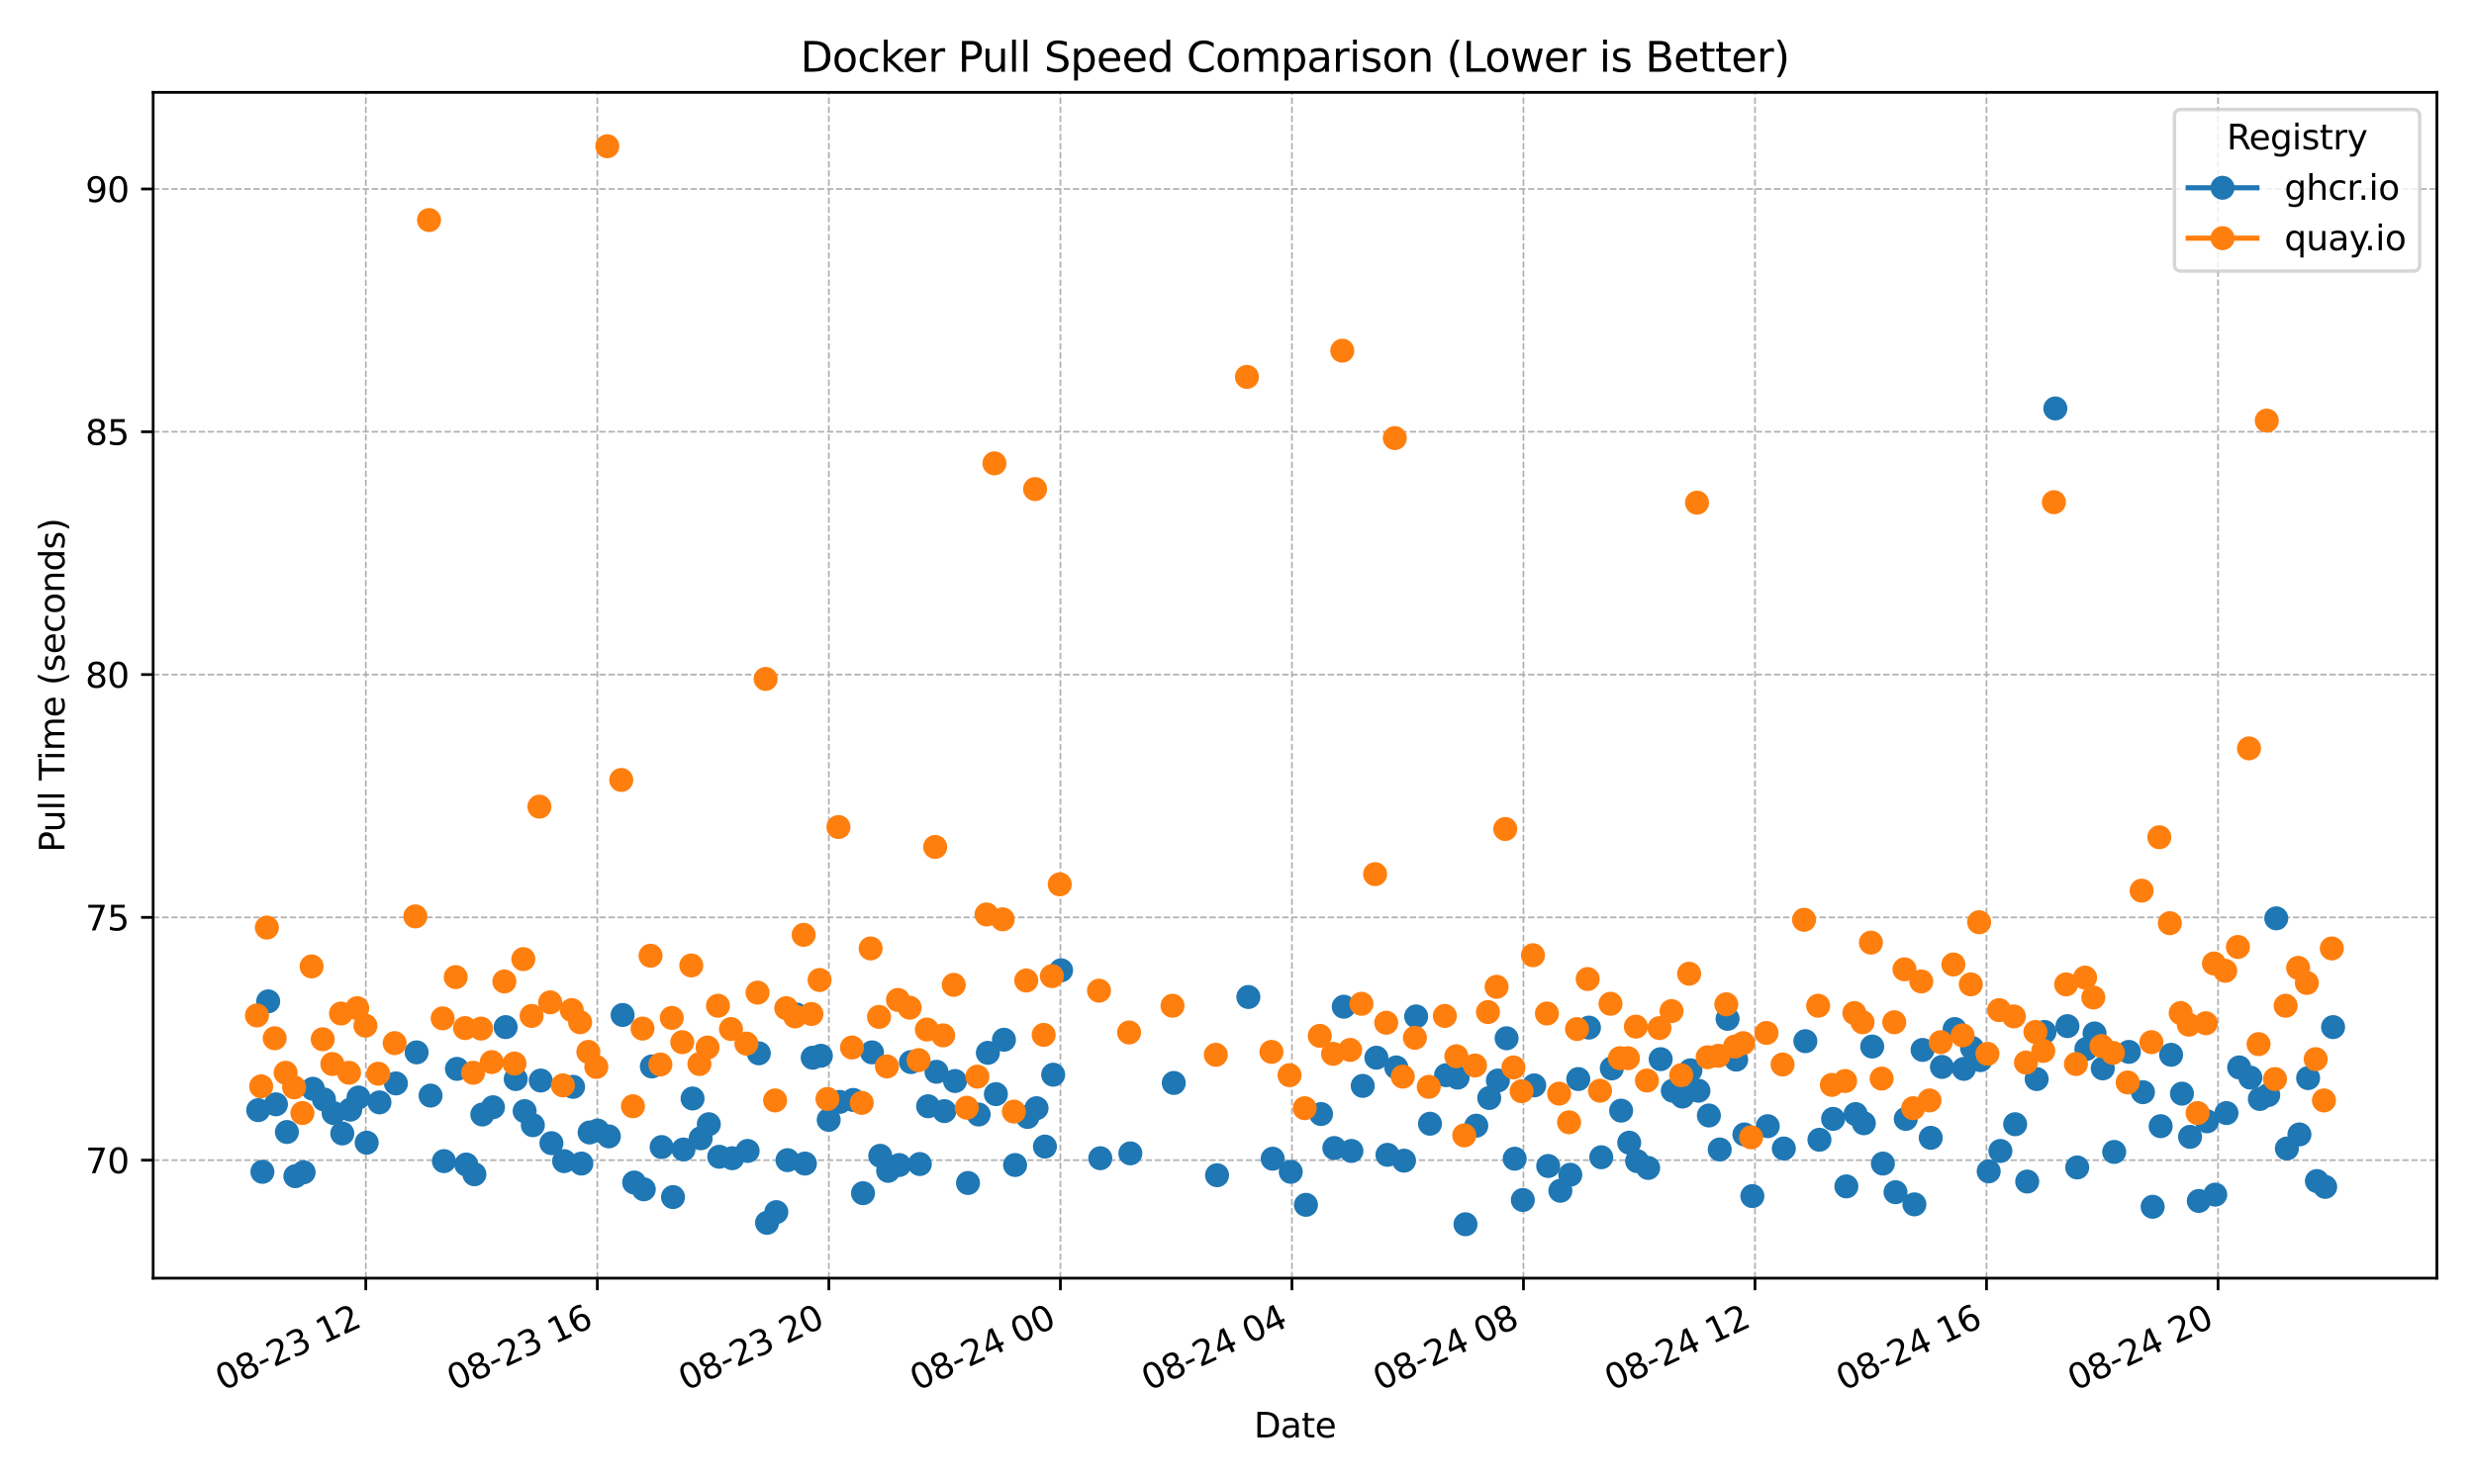 <?xml version="1.0" encoding="utf-8" standalone="no"?>
<!DOCTYPE svg PUBLIC "-//W3C//DTD SVG 1.1//EN"
  "http://www.w3.org/Graphics/SVG/1.1/DTD/svg11.dtd">
<svg xmlns:xlink="http://www.w3.org/1999/xlink" width="720pt" height="432pt" viewBox="0 0 720 432" xmlns="http://www.w3.org/2000/svg" version="1.1">
 <defs>
  <style type="text/css">*{stroke-linejoin: round; stroke-linecap: butt}</style>
 </defs>
 <g id="figure_1">
  <g id="patch_1">
   <path d="M 0 432 
L 720 432 
L 720 0 
L 0 0 
z
" style="fill: #ffffff"/>
  </g>
  <g id="axes_1">
   <g id="patch_2">
    <path d="M 44.57 372.081 
L 709.2 372.081 
L 709.2 26.88 
L 44.57 26.88 
z
" style="fill: #ffffff"/>
   </g>
   <g id="matplotlib.axis_1">
    <g id="xtick_1">
     <g id="line2d_1">
      <path d="M 106.459 372.081 
L 106.459 26.88 
" clip-path="url(#pc3ef17a668)" style="fill: none; stroke-dasharray: 1.85,0.8; stroke-dashoffset: 0; stroke: #b0b0b0; stroke-width: 0.5"/>
     </g>
     <g id="line2d_2">
      <defs>
       <path id="mdca688e4a0" d="M 0 0 
L 0 3.5 
" style="stroke: #000000; stroke-width: 0.8"/>
      </defs>
      <g>
       <use xlink:href="#mdca688e4a0" x="106.459" y="372.081" style="stroke: #000000; stroke-width: 0.8"/>
      </g>
     </g>
     <g id="text_1">
      <!-- 08-23 12 -->
      <g transform="translate(64.832 404.969) rotate(-25) scale(0.1 -0.1)">
       <defs>
        <path id="DejaVuSans-30" d="M 2034 4250 
Q 1547 4250 1301 3770 
Q 1056 3291 1056 2328 
Q 1056 1369 1301 889 
Q 1547 409 2034 409 
Q 2525 409 2770 889 
Q 3016 1369 3016 2328 
Q 3016 3291 2770 3770 
Q 2525 4250 2034 4250 
z
M 2034 4750 
Q 2819 4750 3233 4129 
Q 3647 3509 3647 2328 
Q 3647 1150 3233 529 
Q 2819 -91 2034 -91 
Q 1250 -91 836 529 
Q 422 1150 422 2328 
Q 422 3509 836 4129 
Q 1250 4750 2034 4750 
z
" transform="scale(0.016)"/>
        <path id="DejaVuSans-38" d="M 2034 2216 
Q 1584 2216 1326 1975 
Q 1069 1734 1069 1313 
Q 1069 891 1326 650 
Q 1584 409 2034 409 
Q 2484 409 2743 651 
Q 3003 894 3003 1313 
Q 3003 1734 2745 1975 
Q 2488 2216 2034 2216 
z
M 1403 2484 
Q 997 2584 770 2862 
Q 544 3141 544 3541 
Q 544 4100 942 4425 
Q 1341 4750 2034 4750 
Q 2731 4750 3128 4425 
Q 3525 4100 3525 3541 
Q 3525 3141 3298 2862 
Q 3072 2584 2669 2484 
Q 3125 2378 3379 2068 
Q 3634 1759 3634 1313 
Q 3634 634 3220 271 
Q 2806 -91 2034 -91 
Q 1263 -91 848 271 
Q 434 634 434 1313 
Q 434 1759 690 2068 
Q 947 2378 1403 2484 
z
M 1172 3481 
Q 1172 3119 1398 2916 
Q 1625 2713 2034 2713 
Q 2441 2713 2670 2916 
Q 2900 3119 2900 3481 
Q 2900 3844 2670 4047 
Q 2441 4250 2034 4250 
Q 1625 4250 1398 4047 
Q 1172 3844 1172 3481 
z
" transform="scale(0.016)"/>
        <path id="DejaVuSans-2d" d="M 313 2009 
L 1997 2009 
L 1997 1497 
L 313 1497 
L 313 2009 
z
" transform="scale(0.016)"/>
        <path id="DejaVuSans-32" d="M 1228 531 
L 3431 531 
L 3431 0 
L 469 0 
L 469 531 
Q 828 903 1448 1529 
Q 2069 2156 2228 2338 
Q 2531 2678 2651 2914 
Q 2772 3150 2772 3378 
Q 2772 3750 2511 3984 
Q 2250 4219 1831 4219 
Q 1534 4219 1204 4116 
Q 875 4013 500 3803 
L 500 4441 
Q 881 4594 1212 4672 
Q 1544 4750 1819 4750 
Q 2544 4750 2975 4387 
Q 3406 4025 3406 3419 
Q 3406 3131 3298 2873 
Q 3191 2616 2906 2266 
Q 2828 2175 2409 1742 
Q 1991 1309 1228 531 
z
" transform="scale(0.016)"/>
        <path id="DejaVuSans-33" d="M 2597 2516 
Q 3050 2419 3304 2112 
Q 3559 1806 3559 1356 
Q 3559 666 3084 287 
Q 2609 -91 1734 -91 
Q 1441 -91 1130 -33 
Q 819 25 488 141 
L 488 750 
Q 750 597 1062 519 
Q 1375 441 1716 441 
Q 2309 441 2620 675 
Q 2931 909 2931 1356 
Q 2931 1769 2642 2001 
Q 2353 2234 1838 2234 
L 1294 2234 
L 1294 2753 
L 1863 2753 
Q 2328 2753 2575 2939 
Q 2822 3125 2822 3475 
Q 2822 3834 2567 4026 
Q 2313 4219 1838 4219 
Q 1578 4219 1281 4162 
Q 984 4106 628 3988 
L 628 4550 
Q 988 4650 1302 4700 
Q 1616 4750 1894 4750 
Q 2613 4750 3031 4423 
Q 3450 4097 3450 3541 
Q 3450 3153 3228 2886 
Q 3006 2619 2597 2516 
z
" transform="scale(0.016)"/>
        <path id="DejaVuSans-20" transform="scale(0.016)"/>
        <path id="DejaVuSans-31" d="M 794 531 
L 1825 531 
L 1825 4091 
L 703 3866 
L 703 4441 
L 1819 4666 
L 2450 4666 
L 2450 531 
L 3481 531 
L 3481 0 
L 794 0 
L 794 531 
z
" transform="scale(0.016)"/>
       </defs>
       <use xlink:href="#DejaVuSans-30"/>
       <use xlink:href="#DejaVuSans-38" transform="translate(63.623 0)"/>
       <use xlink:href="#DejaVuSans-2d" transform="translate(127.246 0)"/>
       <use xlink:href="#DejaVuSans-32" transform="translate(163.33 0)"/>
       <use xlink:href="#DejaVuSans-33" transform="translate(226.953 0)"/>
       <use xlink:href="#DejaVuSans-20" transform="translate(290.576 0)"/>
       <use xlink:href="#DejaVuSans-31" transform="translate(322.363 0)"/>
       <use xlink:href="#DejaVuSans-32" transform="translate(385.986 0)"/>
      </g>
     </g>
    </g>
    <g id="xtick_2">
     <g id="line2d_3">
      <path d="M 173.841 372.081 
L 173.841 26.88 
" clip-path="url(#pc3ef17a668)" style="fill: none; stroke-dasharray: 1.85,0.8; stroke-dashoffset: 0; stroke: #b0b0b0; stroke-width: 0.5"/>
     </g>
     <g id="line2d_4">
      <g>
       <use xlink:href="#mdca688e4a0" x="173.841" y="372.081" style="stroke: #000000; stroke-width: 0.8"/>
      </g>
     </g>
     <g id="text_2">
      <!-- 08-23 16 -->
      <g transform="translate(132.214 404.969) rotate(-25) scale(0.1 -0.1)">
       <defs>
        <path id="DejaVuSans-36" d="M 2113 2584 
Q 1688 2584 1439 2293 
Q 1191 2003 1191 1497 
Q 1191 994 1439 701 
Q 1688 409 2113 409 
Q 2538 409 2786 701 
Q 3034 994 3034 1497 
Q 3034 2003 2786 2293 
Q 2538 2584 2113 2584 
z
M 3366 4563 
L 3366 3988 
Q 3128 4100 2886 4159 
Q 2644 4219 2406 4219 
Q 1781 4219 1451 3797 
Q 1122 3375 1075 2522 
Q 1259 2794 1537 2939 
Q 1816 3084 2150 3084 
Q 2853 3084 3261 2657 
Q 3669 2231 3669 1497 
Q 3669 778 3244 343 
Q 2819 -91 2113 -91 
Q 1303 -91 875 529 
Q 447 1150 447 2328 
Q 447 3434 972 4092 
Q 1497 4750 2381 4750 
Q 2619 4750 2861 4703 
Q 3103 4656 3366 4563 
z
" transform="scale(0.016)"/>
       </defs>
       <use xlink:href="#DejaVuSans-30"/>
       <use xlink:href="#DejaVuSans-38" transform="translate(63.623 0)"/>
       <use xlink:href="#DejaVuSans-2d" transform="translate(127.246 0)"/>
       <use xlink:href="#DejaVuSans-32" transform="translate(163.33 0)"/>
       <use xlink:href="#DejaVuSans-33" transform="translate(226.953 0)"/>
       <use xlink:href="#DejaVuSans-20" transform="translate(290.576 0)"/>
       <use xlink:href="#DejaVuSans-31" transform="translate(322.363 0)"/>
       <use xlink:href="#DejaVuSans-36" transform="translate(385.986 0)"/>
      </g>
     </g>
    </g>
    <g id="xtick_3">
     <g id="line2d_5">
      <path d="M 241.223 372.081 
L 241.223 26.88 
" clip-path="url(#pc3ef17a668)" style="fill: none; stroke-dasharray: 1.85,0.8; stroke-dashoffset: 0; stroke: #b0b0b0; stroke-width: 0.5"/>
     </g>
     <g id="line2d_6">
      <g>
       <use xlink:href="#mdca688e4a0" x="241.223" y="372.081" style="stroke: #000000; stroke-width: 0.8"/>
      </g>
     </g>
     <g id="text_3">
      <!-- 08-23 20 -->
      <g transform="translate(199.596 404.969) rotate(-25) scale(0.1 -0.1)">
       <use xlink:href="#DejaVuSans-30"/>
       <use xlink:href="#DejaVuSans-38" transform="translate(63.623 0)"/>
       <use xlink:href="#DejaVuSans-2d" transform="translate(127.246 0)"/>
       <use xlink:href="#DejaVuSans-32" transform="translate(163.33 0)"/>
       <use xlink:href="#DejaVuSans-33" transform="translate(226.953 0)"/>
       <use xlink:href="#DejaVuSans-20" transform="translate(290.576 0)"/>
       <use xlink:href="#DejaVuSans-32" transform="translate(322.363 0)"/>
       <use xlink:href="#DejaVuSans-30" transform="translate(385.986 0)"/>
      </g>
     </g>
    </g>
    <g id="xtick_4">
     <g id="line2d_7">
      <path d="M 308.605 372.081 
L 308.605 26.88 
" clip-path="url(#pc3ef17a668)" style="fill: none; stroke-dasharray: 1.85,0.8; stroke-dashoffset: 0; stroke: #b0b0b0; stroke-width: 0.5"/>
     </g>
     <g id="line2d_8">
      <g>
       <use xlink:href="#mdca688e4a0" x="308.605" y="372.081" style="stroke: #000000; stroke-width: 0.8"/>
      </g>
     </g>
     <g id="text_4">
      <!-- 08-24 00 -->
      <g transform="translate(266.977 404.969) rotate(-25) scale(0.1 -0.1)">
       <defs>
        <path id="DejaVuSans-34" d="M 2419 4116 
L 825 1625 
L 2419 1625 
L 2419 4116 
z
M 2253 4666 
L 3047 4666 
L 3047 1625 
L 3713 1625 
L 3713 1100 
L 3047 1100 
L 3047 0 
L 2419 0 
L 2419 1100 
L 313 1100 
L 313 1709 
L 2253 4666 
z
" transform="scale(0.016)"/>
       </defs>
       <use xlink:href="#DejaVuSans-30"/>
       <use xlink:href="#DejaVuSans-38" transform="translate(63.623 0)"/>
       <use xlink:href="#DejaVuSans-2d" transform="translate(127.246 0)"/>
       <use xlink:href="#DejaVuSans-32" transform="translate(163.33 0)"/>
       <use xlink:href="#DejaVuSans-34" transform="translate(226.953 0)"/>
       <use xlink:href="#DejaVuSans-20" transform="translate(290.576 0)"/>
       <use xlink:href="#DejaVuSans-30" transform="translate(322.363 0)"/>
       <use xlink:href="#DejaVuSans-30" transform="translate(385.986 0)"/>
      </g>
     </g>
    </g>
    <g id="xtick_5">
     <g id="line2d_9">
      <path d="M 375.987 372.081 
L 375.987 26.88 
" clip-path="url(#pc3ef17a668)" style="fill: none; stroke-dasharray: 1.85,0.8; stroke-dashoffset: 0; stroke: #b0b0b0; stroke-width: 0.5"/>
     </g>
     <g id="line2d_10">
      <g>
       <use xlink:href="#mdca688e4a0" x="375.987" y="372.081" style="stroke: #000000; stroke-width: 0.8"/>
      </g>
     </g>
     <g id="text_5">
      <!-- 08-24 04 -->
      <g transform="translate(334.359 404.969) rotate(-25) scale(0.1 -0.1)">
       <use xlink:href="#DejaVuSans-30"/>
       <use xlink:href="#DejaVuSans-38" transform="translate(63.623 0)"/>
       <use xlink:href="#DejaVuSans-2d" transform="translate(127.246 0)"/>
       <use xlink:href="#DejaVuSans-32" transform="translate(163.33 0)"/>
       <use xlink:href="#DejaVuSans-34" transform="translate(226.953 0)"/>
       <use xlink:href="#DejaVuSans-20" transform="translate(290.576 0)"/>
       <use xlink:href="#DejaVuSans-30" transform="translate(322.363 0)"/>
       <use xlink:href="#DejaVuSans-34" transform="translate(385.986 0)"/>
      </g>
     </g>
    </g>
    <g id="xtick_6">
     <g id="line2d_11">
      <path d="M 443.368 372.081 
L 443.368 26.88 
" clip-path="url(#pc3ef17a668)" style="fill: none; stroke-dasharray: 1.85,0.8; stroke-dashoffset: 0; stroke: #b0b0b0; stroke-width: 0.5"/>
     </g>
     <g id="line2d_12">
      <g>
       <use xlink:href="#mdca688e4a0" x="443.368" y="372.081" style="stroke: #000000; stroke-width: 0.8"/>
      </g>
     </g>
     <g id="text_6">
      <!-- 08-24 08 -->
      <g transform="translate(401.741 404.969) rotate(-25) scale(0.1 -0.1)">
       <use xlink:href="#DejaVuSans-30"/>
       <use xlink:href="#DejaVuSans-38" transform="translate(63.623 0)"/>
       <use xlink:href="#DejaVuSans-2d" transform="translate(127.246 0)"/>
       <use xlink:href="#DejaVuSans-32" transform="translate(163.33 0)"/>
       <use xlink:href="#DejaVuSans-34" transform="translate(226.953 0)"/>
       <use xlink:href="#DejaVuSans-20" transform="translate(290.576 0)"/>
       <use xlink:href="#DejaVuSans-30" transform="translate(322.363 0)"/>
       <use xlink:href="#DejaVuSans-38" transform="translate(385.986 0)"/>
      </g>
     </g>
    </g>
    <g id="xtick_7">
     <g id="line2d_13">
      <path d="M 510.75 372.081 
L 510.75 26.88 
" clip-path="url(#pc3ef17a668)" style="fill: none; stroke-dasharray: 1.85,0.8; stroke-dashoffset: 0; stroke: #b0b0b0; stroke-width: 0.5"/>
     </g>
     <g id="line2d_14">
      <g>
       <use xlink:href="#mdca688e4a0" x="510.75" y="372.081" style="stroke: #000000; stroke-width: 0.8"/>
      </g>
     </g>
     <g id="text_7">
      <!-- 08-24 12 -->
      <g transform="translate(469.123 404.969) rotate(-25) scale(0.1 -0.1)">
       <use xlink:href="#DejaVuSans-30"/>
       <use xlink:href="#DejaVuSans-38" transform="translate(63.623 0)"/>
       <use xlink:href="#DejaVuSans-2d" transform="translate(127.246 0)"/>
       <use xlink:href="#DejaVuSans-32" transform="translate(163.33 0)"/>
       <use xlink:href="#DejaVuSans-34" transform="translate(226.953 0)"/>
       <use xlink:href="#DejaVuSans-20" transform="translate(290.576 0)"/>
       <use xlink:href="#DejaVuSans-31" transform="translate(322.363 0)"/>
       <use xlink:href="#DejaVuSans-32" transform="translate(385.986 0)"/>
      </g>
     </g>
    </g>
    <g id="xtick_8">
     <g id="line2d_15">
      <path d="M 578.132 372.081 
L 578.132 26.88 
" clip-path="url(#pc3ef17a668)" style="fill: none; stroke-dasharray: 1.85,0.8; stroke-dashoffset: 0; stroke: #b0b0b0; stroke-width: 0.5"/>
     </g>
     <g id="line2d_16">
      <g>
       <use xlink:href="#mdca688e4a0" x="578.132" y="372.081" style="stroke: #000000; stroke-width: 0.8"/>
      </g>
     </g>
     <g id="text_8">
      <!-- 08-24 16 -->
      <g transform="translate(536.505 404.969) rotate(-25) scale(0.1 -0.1)">
       <use xlink:href="#DejaVuSans-30"/>
       <use xlink:href="#DejaVuSans-38" transform="translate(63.623 0)"/>
       <use xlink:href="#DejaVuSans-2d" transform="translate(127.246 0)"/>
       <use xlink:href="#DejaVuSans-32" transform="translate(163.33 0)"/>
       <use xlink:href="#DejaVuSans-34" transform="translate(226.953 0)"/>
       <use xlink:href="#DejaVuSans-20" transform="translate(290.576 0)"/>
       <use xlink:href="#DejaVuSans-31" transform="translate(322.363 0)"/>
       <use xlink:href="#DejaVuSans-36" transform="translate(385.986 0)"/>
      </g>
     </g>
    </g>
    <g id="xtick_9">
     <g id="line2d_17">
      <path d="M 645.514 372.081 
L 645.514 26.88 
" clip-path="url(#pc3ef17a668)" style="fill: none; stroke-dasharray: 1.85,0.8; stroke-dashoffset: 0; stroke: #b0b0b0; stroke-width: 0.5"/>
     </g>
     <g id="line2d_18">
      <g>
       <use xlink:href="#mdca688e4a0" x="645.514" y="372.081" style="stroke: #000000; stroke-width: 0.8"/>
      </g>
     </g>
     <g id="text_9">
      <!-- 08-24 20 -->
      <g transform="translate(603.887 404.969) rotate(-25) scale(0.1 -0.1)">
       <use xlink:href="#DejaVuSans-30"/>
       <use xlink:href="#DejaVuSans-38" transform="translate(63.623 0)"/>
       <use xlink:href="#DejaVuSans-2d" transform="translate(127.246 0)"/>
       <use xlink:href="#DejaVuSans-32" transform="translate(163.33 0)"/>
       <use xlink:href="#DejaVuSans-34" transform="translate(226.953 0)"/>
       <use xlink:href="#DejaVuSans-20" transform="translate(290.576 0)"/>
       <use xlink:href="#DejaVuSans-32" transform="translate(322.363 0)"/>
       <use xlink:href="#DejaVuSans-30" transform="translate(385.986 0)"/>
      </g>
     </g>
    </g>
    <g id="text_10">
     <!-- Date -->
     <g transform="translate(364.934 418.452) scale(0.1 -0.1)">
      <defs>
       <path id="DejaVuSans-44" d="M 1259 4147 
L 1259 519 
L 2022 519 
Q 2988 519 3436 956 
Q 3884 1394 3884 2338 
Q 3884 3275 3436 3711 
Q 2988 4147 2022 4147 
L 1259 4147 
z
M 628 4666 
L 1925 4666 
Q 3281 4666 3915 4102 
Q 4550 3538 4550 2338 
Q 4550 1131 3912 565 
Q 3275 0 1925 0 
L 628 0 
L 628 4666 
z
" transform="scale(0.016)"/>
       <path id="DejaVuSans-61" d="M 2194 1759 
Q 1497 1759 1228 1600 
Q 959 1441 959 1056 
Q 959 750 1161 570 
Q 1363 391 1709 391 
Q 2188 391 2477 730 
Q 2766 1069 2766 1631 
L 2766 1759 
L 2194 1759 
z
M 3341 1997 
L 3341 0 
L 2766 0 
L 2766 531 
Q 2569 213 2275 61 
Q 1981 -91 1556 -91 
Q 1019 -91 701 211 
Q 384 513 384 1019 
Q 384 1609 779 1909 
Q 1175 2209 1959 2209 
L 2766 2209 
L 2766 2266 
Q 2766 2663 2505 2880 
Q 2244 3097 1772 3097 
Q 1472 3097 1187 3025 
Q 903 2953 641 2809 
L 641 3341 
Q 956 3463 1253 3523 
Q 1550 3584 1831 3584 
Q 2591 3584 2966 3190 
Q 3341 2797 3341 1997 
z
" transform="scale(0.016)"/>
       <path id="DejaVuSans-74" d="M 1172 4494 
L 1172 3500 
L 2356 3500 
L 2356 3053 
L 1172 3053 
L 1172 1153 
Q 1172 725 1289 603 
Q 1406 481 1766 481 
L 2356 481 
L 2356 0 
L 1766 0 
Q 1100 0 847 248 
Q 594 497 594 1153 
L 594 3053 
L 172 3053 
L 172 3500 
L 594 3500 
L 594 4494 
L 1172 4494 
z
" transform="scale(0.016)"/>
       <path id="DejaVuSans-65" d="M 3597 1894 
L 3597 1613 
L 953 1613 
Q 991 1019 1311 708 
Q 1631 397 2203 397 
Q 2534 397 2845 478 
Q 3156 559 3463 722 
L 3463 178 
Q 3153 47 2828 -22 
Q 2503 -91 2169 -91 
Q 1331 -91 842 396 
Q 353 884 353 1716 
Q 353 2575 817 3079 
Q 1281 3584 2069 3584 
Q 2775 3584 3186 3129 
Q 3597 2675 3597 1894 
z
M 3022 2063 
Q 3016 2534 2758 2815 
Q 2500 3097 2075 3097 
Q 1594 3097 1305 2825 
Q 1016 2553 972 2059 
L 3022 2063 
z
" transform="scale(0.016)"/>
      </defs>
      <use xlink:href="#DejaVuSans-44"/>
      <use xlink:href="#DejaVuSans-61" transform="translate(77.002 0)"/>
      <use xlink:href="#DejaVuSans-74" transform="translate(138.281 0)"/>
      <use xlink:href="#DejaVuSans-65" transform="translate(177.49 0)"/>
     </g>
    </g>
   </g>
   <g id="matplotlib.axis_2">
    <g id="ytick_1">
     <g id="line2d_19">
      <path d="M 44.57 337.73 
L 709.2 337.73 
" clip-path="url(#pc3ef17a668)" style="fill: none; stroke-dasharray: 1.85,0.8; stroke-dashoffset: 0; stroke: #b0b0b0; stroke-width: 0.5"/>
     </g>
     <g id="line2d_20">
      <defs>
       <path id="m0f94bfcd91" d="M 0 0 
L -3.5 0 
" style="stroke: #000000; stroke-width: 0.8"/>
      </defs>
      <g>
       <use xlink:href="#m0f94bfcd91" x="44.57" y="337.73" style="stroke: #000000; stroke-width: 0.8"/>
      </g>
     </g>
     <g id="text_11">
      <!-- 70 -->
      <g transform="translate(24.845 341.529) scale(0.1 -0.1)">
       <defs>
        <path id="DejaVuSans-37" d="M 525 4666 
L 3525 4666 
L 3525 4397 
L 1831 0 
L 1172 0 
L 2766 4134 
L 525 4134 
L 525 4666 
z
" transform="scale(0.016)"/>
       </defs>
       <use xlink:href="#DejaVuSans-37"/>
       <use xlink:href="#DejaVuSans-30" transform="translate(63.623 0)"/>
      </g>
     </g>
    </g>
    <g id="ytick_2">
     <g id="line2d_21">
      <path d="M 44.57 267.05 
L 709.2 267.05 
" clip-path="url(#pc3ef17a668)" style="fill: none; stroke-dasharray: 1.85,0.8; stroke-dashoffset: 0; stroke: #b0b0b0; stroke-width: 0.5"/>
     </g>
     <g id="line2d_22">
      <g>
       <use xlink:href="#m0f94bfcd91" x="44.57" y="267.05" style="stroke: #000000; stroke-width: 0.8"/>
      </g>
     </g>
     <g id="text_12">
      <!-- 75 -->
      <g transform="translate(24.845 270.85) scale(0.1 -0.1)">
       <defs>
        <path id="DejaVuSans-35" d="M 691 4666 
L 3169 4666 
L 3169 4134 
L 1269 4134 
L 1269 2991 
Q 1406 3038 1543 3061 
Q 1681 3084 1819 3084 
Q 2600 3084 3056 2656 
Q 3513 2228 3513 1497 
Q 3513 744 3044 326 
Q 2575 -91 1722 -91 
Q 1428 -91 1123 -41 
Q 819 9 494 109 
L 494 744 
Q 775 591 1075 516 
Q 1375 441 1709 441 
Q 2250 441 2565 725 
Q 2881 1009 2881 1497 
Q 2881 1984 2565 2268 
Q 2250 2553 1709 2553 
Q 1456 2553 1204 2497 
Q 953 2441 691 2322 
L 691 4666 
z
" transform="scale(0.016)"/>
       </defs>
       <use xlink:href="#DejaVuSans-37"/>
       <use xlink:href="#DejaVuSans-35" transform="translate(63.623 0)"/>
      </g>
     </g>
    </g>
    <g id="ytick_3">
     <g id="line2d_23">
      <path d="M 44.57 196.37 
L 709.2 196.37 
" clip-path="url(#pc3ef17a668)" style="fill: none; stroke-dasharray: 1.85,0.8; stroke-dashoffset: 0; stroke: #b0b0b0; stroke-width: 0.5"/>
     </g>
     <g id="line2d_24">
      <g>
       <use xlink:href="#m0f94bfcd91" x="44.57" y="196.37" style="stroke: #000000; stroke-width: 0.8"/>
      </g>
     </g>
     <g id="text_13">
      <!-- 80 -->
      <g transform="translate(24.845 200.17) scale(0.1 -0.1)">
       <use xlink:href="#DejaVuSans-38"/>
       <use xlink:href="#DejaVuSans-30" transform="translate(63.623 0)"/>
      </g>
     </g>
    </g>
    <g id="ytick_4">
     <g id="line2d_25">
      <path d="M 44.57 125.691 
L 709.2 125.691 
" clip-path="url(#pc3ef17a668)" style="fill: none; stroke-dasharray: 1.85,0.8; stroke-dashoffset: 0; stroke: #b0b0b0; stroke-width: 0.5"/>
     </g>
     <g id="line2d_26">
      <g>
       <use xlink:href="#m0f94bfcd91" x="44.57" y="125.691" style="stroke: #000000; stroke-width: 0.8"/>
      </g>
     </g>
     <g id="text_14">
      <!-- 85 -->
      <g transform="translate(24.845 129.49) scale(0.1 -0.1)">
       <use xlink:href="#DejaVuSans-38"/>
       <use xlink:href="#DejaVuSans-35" transform="translate(63.623 0)"/>
      </g>
     </g>
    </g>
    <g id="ytick_5">
     <g id="line2d_27">
      <path d="M 44.57 55.011 
L 709.2 55.011 
" clip-path="url(#pc3ef17a668)" style="fill: none; stroke-dasharray: 1.85,0.8; stroke-dashoffset: 0; stroke: #b0b0b0; stroke-width: 0.5"/>
     </g>
     <g id="line2d_28">
      <g>
       <use xlink:href="#m0f94bfcd91" x="44.57" y="55.011" style="stroke: #000000; stroke-width: 0.8"/>
      </g>
     </g>
     <g id="text_15">
      <!-- 90 -->
      <g transform="translate(24.845 58.81) scale(0.1 -0.1)">
       <defs>
        <path id="DejaVuSans-39" d="M 703 97 
L 703 672 
Q 941 559 1184 500 
Q 1428 441 1663 441 
Q 2288 441 2617 861 
Q 2947 1281 2994 2138 
Q 2813 1869 2534 1725 
Q 2256 1581 1919 1581 
Q 1219 1581 811 2004 
Q 403 2428 403 3163 
Q 403 3881 828 4315 
Q 1253 4750 1959 4750 
Q 2769 4750 3195 4129 
Q 3622 3509 3622 2328 
Q 3622 1225 3098 567 
Q 2575 -91 1691 -91 
Q 1453 -91 1209 -44 
Q 966 3 703 97 
z
M 1959 2075 
Q 2384 2075 2632 2365 
Q 2881 2656 2881 3163 
Q 2881 3666 2632 3958 
Q 2384 4250 1959 4250 
Q 1534 4250 1286 3958 
Q 1038 3666 1038 3163 
Q 1038 2656 1286 2365 
Q 1534 2075 1959 2075 
z
" transform="scale(0.016)"/>
       </defs>
       <use xlink:href="#DejaVuSans-39"/>
       <use xlink:href="#DejaVuSans-30" transform="translate(63.623 0)"/>
      </g>
     </g>
    </g>
    <g id="text_16">
     <!-- Pull Time (seconds) -->
     <g transform="translate(18.765 248.105) rotate(-90) scale(0.1 -0.1)">
      <defs>
       <path id="DejaVuSans-50" d="M 1259 4147 
L 1259 2394 
L 2053 2394 
Q 2494 2394 2734 2622 
Q 2975 2850 2975 3272 
Q 2975 3691 2734 3919 
Q 2494 4147 2053 4147 
L 1259 4147 
z
M 628 4666 
L 2053 4666 
Q 2838 4666 3239 4311 
Q 3641 3956 3641 3272 
Q 3641 2581 3239 2228 
Q 2838 1875 2053 1875 
L 1259 1875 
L 1259 0 
L 628 0 
L 628 4666 
z
" transform="scale(0.016)"/>
       <path id="DejaVuSans-75" d="M 544 1381 
L 544 3500 
L 1119 3500 
L 1119 1403 
Q 1119 906 1312 657 
Q 1506 409 1894 409 
Q 2359 409 2629 706 
Q 2900 1003 2900 1516 
L 2900 3500 
L 3475 3500 
L 3475 0 
L 2900 0 
L 2900 538 
Q 2691 219 2414 64 
Q 2138 -91 1772 -91 
Q 1169 -91 856 284 
Q 544 659 544 1381 
z
M 1991 3584 
L 1991 3584 
z
" transform="scale(0.016)"/>
       <path id="DejaVuSans-6c" d="M 603 4863 
L 1178 4863 
L 1178 0 
L 603 0 
L 603 4863 
z
" transform="scale(0.016)"/>
       <path id="DejaVuSans-54" d="M -19 4666 
L 3928 4666 
L 3928 4134 
L 2272 4134 
L 2272 0 
L 1638 0 
L 1638 4134 
L -19 4134 
L -19 4666 
z
" transform="scale(0.016)"/>
       <path id="DejaVuSans-69" d="M 603 3500 
L 1178 3500 
L 1178 0 
L 603 0 
L 603 3500 
z
M 603 4863 
L 1178 4863 
L 1178 4134 
L 603 4134 
L 603 4863 
z
" transform="scale(0.016)"/>
       <path id="DejaVuSans-6d" d="M 3328 2828 
Q 3544 3216 3844 3400 
Q 4144 3584 4550 3584 
Q 5097 3584 5394 3201 
Q 5691 2819 5691 2113 
L 5691 0 
L 5113 0 
L 5113 2094 
Q 5113 2597 4934 2840 
Q 4756 3084 4391 3084 
Q 3944 3084 3684 2787 
Q 3425 2491 3425 1978 
L 3425 0 
L 2847 0 
L 2847 2094 
Q 2847 2600 2669 2842 
Q 2491 3084 2119 3084 
Q 1678 3084 1418 2786 
Q 1159 2488 1159 1978 
L 1159 0 
L 581 0 
L 581 3500 
L 1159 3500 
L 1159 2956 
Q 1356 3278 1631 3431 
Q 1906 3584 2284 3584 
Q 2666 3584 2933 3390 
Q 3200 3197 3328 2828 
z
" transform="scale(0.016)"/>
       <path id="DejaVuSans-28" d="M 1984 4856 
Q 1566 4138 1362 3434 
Q 1159 2731 1159 2009 
Q 1159 1288 1364 580 
Q 1569 -128 1984 -844 
L 1484 -844 
Q 1016 -109 783 600 
Q 550 1309 550 2009 
Q 550 2706 781 3412 
Q 1013 4119 1484 4856 
L 1984 4856 
z
" transform="scale(0.016)"/>
       <path id="DejaVuSans-73" d="M 2834 3397 
L 2834 2853 
Q 2591 2978 2328 3040 
Q 2066 3103 1784 3103 
Q 1356 3103 1142 2972 
Q 928 2841 928 2578 
Q 928 2378 1081 2264 
Q 1234 2150 1697 2047 
L 1894 2003 
Q 2506 1872 2764 1633 
Q 3022 1394 3022 966 
Q 3022 478 2636 193 
Q 2250 -91 1575 -91 
Q 1294 -91 989 -36 
Q 684 19 347 128 
L 347 722 
Q 666 556 975 473 
Q 1284 391 1588 391 
Q 1994 391 2212 530 
Q 2431 669 2431 922 
Q 2431 1156 2273 1281 
Q 2116 1406 1581 1522 
L 1381 1569 
Q 847 1681 609 1914 
Q 372 2147 372 2553 
Q 372 3047 722 3315 
Q 1072 3584 1716 3584 
Q 2034 3584 2315 3537 
Q 2597 3491 2834 3397 
z
" transform="scale(0.016)"/>
       <path id="DejaVuSans-63" d="M 3122 3366 
L 3122 2828 
Q 2878 2963 2633 3030 
Q 2388 3097 2138 3097 
Q 1578 3097 1268 2742 
Q 959 2388 959 1747 
Q 959 1106 1268 751 
Q 1578 397 2138 397 
Q 2388 397 2633 464 
Q 2878 531 3122 666 
L 3122 134 
Q 2881 22 2623 -34 
Q 2366 -91 2075 -91 
Q 1284 -91 818 406 
Q 353 903 353 1747 
Q 353 2603 823 3093 
Q 1294 3584 2113 3584 
Q 2378 3584 2631 3529 
Q 2884 3475 3122 3366 
z
" transform="scale(0.016)"/>
       <path id="DejaVuSans-6f" d="M 1959 3097 
Q 1497 3097 1228 2736 
Q 959 2375 959 1747 
Q 959 1119 1226 758 
Q 1494 397 1959 397 
Q 2419 397 2687 759 
Q 2956 1122 2956 1747 
Q 2956 2369 2687 2733 
Q 2419 3097 1959 3097 
z
M 1959 3584 
Q 2709 3584 3137 3096 
Q 3566 2609 3566 1747 
Q 3566 888 3137 398 
Q 2709 -91 1959 -91 
Q 1206 -91 779 398 
Q 353 888 353 1747 
Q 353 2609 779 3096 
Q 1206 3584 1959 3584 
z
" transform="scale(0.016)"/>
       <path id="DejaVuSans-6e" d="M 3513 2113 
L 3513 0 
L 2938 0 
L 2938 2094 
Q 2938 2591 2744 2837 
Q 2550 3084 2163 3084 
Q 1697 3084 1428 2787 
Q 1159 2491 1159 1978 
L 1159 0 
L 581 0 
L 581 3500 
L 1159 3500 
L 1159 2956 
Q 1366 3272 1645 3428 
Q 1925 3584 2291 3584 
Q 2894 3584 3203 3211 
Q 3513 2838 3513 2113 
z
" transform="scale(0.016)"/>
       <path id="DejaVuSans-64" d="M 2906 2969 
L 2906 4863 
L 3481 4863 
L 3481 0 
L 2906 0 
L 2906 525 
Q 2725 213 2448 61 
Q 2172 -91 1784 -91 
Q 1150 -91 751 415 
Q 353 922 353 1747 
Q 353 2572 751 3078 
Q 1150 3584 1784 3584 
Q 2172 3584 2448 3432 
Q 2725 3281 2906 2969 
z
M 947 1747 
Q 947 1113 1208 752 
Q 1469 391 1925 391 
Q 2381 391 2643 752 
Q 2906 1113 2906 1747 
Q 2906 2381 2643 2742 
Q 2381 3103 1925 3103 
Q 1469 3103 1208 2742 
Q 947 2381 947 1747 
z
" transform="scale(0.016)"/>
       <path id="DejaVuSans-29" d="M 513 4856 
L 1013 4856 
Q 1481 4119 1714 3412 
Q 1947 2706 1947 2009 
Q 1947 1309 1714 600 
Q 1481 -109 1013 -844 
L 513 -844 
Q 928 -128 1133 580 
Q 1338 1288 1338 2009 
Q 1338 2731 1133 3434 
Q 928 4138 513 4856 
z
" transform="scale(0.016)"/>
      </defs>
      <use xlink:href="#DejaVuSans-50"/>
      <use xlink:href="#DejaVuSans-75" transform="translate(58.553 0)"/>
      <use xlink:href="#DejaVuSans-6c" transform="translate(121.932 0)"/>
      <use xlink:href="#DejaVuSans-6c" transform="translate(149.715 0)"/>
      <use xlink:href="#DejaVuSans-20" transform="translate(177.498 0)"/>
      <use xlink:href="#DejaVuSans-54" transform="translate(209.285 0)"/>
      <use xlink:href="#DejaVuSans-69" transform="translate(267.244 0)"/>
      <use xlink:href="#DejaVuSans-6d" transform="translate(295.027 0)"/>
      <use xlink:href="#DejaVuSans-65" transform="translate(392.439 0)"/>
      <use xlink:href="#DejaVuSans-20" transform="translate(453.963 0)"/>
      <use xlink:href="#DejaVuSans-28" transform="translate(485.75 0)"/>
      <use xlink:href="#DejaVuSans-73" transform="translate(524.764 0)"/>
      <use xlink:href="#DejaVuSans-65" transform="translate(576.863 0)"/>
      <use xlink:href="#DejaVuSans-63" transform="translate(638.387 0)"/>
      <use xlink:href="#DejaVuSans-6f" transform="translate(693.367 0)"/>
      <use xlink:href="#DejaVuSans-6e" transform="translate(754.549 0)"/>
      <use xlink:href="#DejaVuSans-64" transform="translate(817.928 0)"/>
      <use xlink:href="#DejaVuSans-73" transform="translate(881.404 0)"/>
      <use xlink:href="#DejaVuSans-29" transform="translate(933.504 0)"/>
     </g>
    </g>
   </g>
   <g id="line2d_29">
    <path d="M 678.99 298.998 
" clip-path="url(#pc3ef17a668)" style="fill: none; stroke: #1f77b4; stroke-width: 1.5; stroke-linecap: square"/>
    <defs>
     <path id="m5674e77bab" d="M 0 3 
C 0.796 3 1.559 2.684 2.121 2.121 
C 2.684 1.559 3 0.796 3 0 
C 3 -0.796 2.684 -1.559 2.121 -2.121 
C 1.559 -2.684 0.796 -3 0 -3 
C -0.796 -3 -1.559 -2.684 -2.121 -2.121 
C -2.684 -1.559 -3 -0.796 -3 0 
C -3 0.796 -2.684 1.559 -2.121 2.121 
C -1.559 2.684 -0.796 3 0 3 
z
" style="stroke: #1f77b4"/>
    </defs>
    <g clip-path="url(#pc3ef17a668)">
     <use xlink:href="#m5674e77bab" x="75.15" y="323.17" style="fill: #1f77b4; stroke: #1f77b4"/>
     <use xlink:href="#m5674e77bab" x="76.367" y="341.123" style="fill: #1f77b4; stroke: #1f77b4"/>
     <use xlink:href="#m5674e77bab" x="78.051" y="291.506" style="fill: #1f77b4; stroke: #1f77b4"/>
     <use xlink:href="#m5674e77bab" x="80.307" y="321.474" style="fill: #1f77b4; stroke: #1f77b4"/>
     <use xlink:href="#m5674e77bab" x="83.498" y="329.531" style="fill: #1f77b4; stroke: #1f77b4"/>
     <use xlink:href="#m5674e77bab" x="85.95" y="342.395" style="fill: #1f77b4; stroke: #1f77b4"/>
     <use xlink:href="#m5674e77bab" x="88.36" y="341.264" style="fill: #1f77b4; stroke: #1f77b4"/>
     <use xlink:href="#m5674e77bab" x="91.06" y="316.95" style="fill: #1f77b4; stroke: #1f77b4"/>
     <use xlink:href="#m5674e77bab" x="94.284" y="320.06" style="fill: #1f77b4; stroke: #1f77b4"/>
     <use xlink:href="#m5674e77bab" x="97.091" y="324.018" style="fill: #1f77b4; stroke: #1f77b4"/>
     <use xlink:href="#m5674e77bab" x="99.613" y="329.955" style="fill: #1f77b4; stroke: #1f77b4"/>
     <use xlink:href="#m5674e77bab" x="101.939" y="323.029" style="fill: #1f77b4; stroke: #1f77b4"/>
     <use xlink:href="#m5674e77bab" x="104.335" y="319.495" style="fill: #1f77b4; stroke: #1f77b4"/>
     <use xlink:href="#m5674e77bab" x="106.717" y="332.641" style="fill: #1f77b4; stroke: #1f77b4"/>
     <use xlink:href="#m5674e77bab" x="110.432" y="320.908" style="fill: #1f77b4; stroke: #1f77b4"/>
     <use xlink:href="#m5674e77bab" x="115.224" y="315.395" style="fill: #1f77b4; stroke: #1f77b4"/>
     <use xlink:href="#m5674e77bab" x="121.251" y="306.348" style="fill: #1f77b4; stroke: #1f77b4"/>
     <use xlink:href="#m5674e77bab" x="125.307" y="318.929" style="fill: #1f77b4; stroke: #1f77b4"/>
     <use xlink:href="#m5674e77bab" x="129.196" y="338.013" style="fill: #1f77b4; stroke: #1f77b4"/>
     <use xlink:href="#m5674e77bab" x="132.986" y="311.155" style="fill: #1f77b4; stroke: #1f77b4"/>
     <use xlink:href="#m5674e77bab" x="135.7" y="339.003" style="fill: #1f77b4; stroke: #1f77b4"/>
     <use xlink:href="#m5674e77bab" x="138.063" y="341.83" style="fill: #1f77b4; stroke: #1f77b4"/>
     <use xlink:href="#m5674e77bab" x="140.361" y="324.442" style="fill: #1f77b4; stroke: #1f77b4"/>
     <use xlink:href="#m5674e77bab" x="143.468" y="322.322" style="fill: #1f77b4; stroke: #1f77b4"/>
     <use xlink:href="#m5674e77bab" x="147.16" y="298.998" style="fill: #1f77b4; stroke: #1f77b4"/>
     <use xlink:href="#m5674e77bab" x="150.089" y="314.123" style="fill: #1f77b4; stroke: #1f77b4"/>
     <use xlink:href="#m5674e77bab" x="152.681" y="323.453" style="fill: #1f77b4; stroke: #1f77b4"/>
     <use xlink:href="#m5674e77bab" x="155.072" y="327.552" style="fill: #1f77b4; stroke: #1f77b4"/>
     <use xlink:href="#m5674e77bab" x="157.37" y="314.547" style="fill: #1f77b4; stroke: #1f77b4"/>
     <use xlink:href="#m5674e77bab" x="160.477" y="332.783" style="fill: #1f77b4; stroke: #1f77b4"/>
     <use xlink:href="#m5674e77bab" x="164.174" y="338.013" style="fill: #1f77b4; stroke: #1f77b4"/>
     <use xlink:href="#m5674e77bab" x="166.775" y="316.385" style="fill: #1f77b4; stroke: #1f77b4"/>
     <use xlink:href="#m5674e77bab" x="169.199" y="338.72" style="fill: #1f77b4; stroke: #1f77b4"/>
     <use xlink:href="#m5674e77bab" x="171.595" y="329.673" style="fill: #1f77b4; stroke: #1f77b4"/>
     <use xlink:href="#m5674e77bab" x="173.911" y="329.107" style="fill: #1f77b4; stroke: #1f77b4"/>
     <use xlink:href="#m5674e77bab" x="177.191" y="330.804" style="fill: #1f77b4; stroke: #1f77b4"/>
     <use xlink:href="#m5674e77bab" x="181.197" y="295.464" style="fill: #1f77b4; stroke: #1f77b4"/>
     <use xlink:href="#m5674e77bab" x="184.561" y="344.233" style="fill: #1f77b4; stroke: #1f77b4"/>
     <use xlink:href="#m5674e77bab" x="187.36" y="346.212" style="fill: #1f77b4; stroke: #1f77b4"/>
     <use xlink:href="#m5674e77bab" x="189.709" y="310.448" style="fill: #1f77b4; stroke: #1f77b4"/>
     <use xlink:href="#m5674e77bab" x="192.549" y="333.914" style="fill: #1f77b4; stroke: #1f77b4"/>
     <use xlink:href="#m5674e77bab" x="195.862" y="348.474" style="fill: #1f77b4; stroke: #1f77b4"/>
     <use xlink:href="#m5674e77bab" x="198.922" y="334.62" style="fill: #1f77b4; stroke: #1f77b4"/>
     <use xlink:href="#m5674e77bab" x="201.557" y="319.778" style="fill: #1f77b4; stroke: #1f77b4"/>
     <use xlink:href="#m5674e77bab" x="203.92" y="331.369" style="fill: #1f77b4; stroke: #1f77b4"/>
     <use xlink:href="#m5674e77bab" x="206.283" y="327.27" style="fill: #1f77b4; stroke: #1f77b4"/>
     <use xlink:href="#m5674e77bab" x="209.32" y="336.741" style="fill: #1f77b4; stroke: #1f77b4"/>
     <use xlink:href="#m5674e77bab" x="213.096" y="337.165" style="fill: #1f77b4; stroke: #1f77b4"/>
     <use xlink:href="#m5674e77bab" x="217.578" y="335.044" style="fill: #1f77b4; stroke: #1f77b4"/>
     <use xlink:href="#m5674e77bab" x="220.835" y="306.631" style="fill: #1f77b4; stroke: #1f77b4"/>
     <use xlink:href="#m5674e77bab" x="223.226" y="355.966" style="fill: #1f77b4; stroke: #1f77b4"/>
     <use xlink:href="#m5674e77bab" x="225.936" y="352.856" style="fill: #1f77b4; stroke: #1f77b4"/>
     <use xlink:href="#m5674e77bab" x="229.188" y="337.73" style="fill: #1f77b4; stroke: #1f77b4"/>
     <use xlink:href="#m5674e77bab" x="231.747" y="295.322" style="fill: #1f77b4; stroke: #1f77b4"/>
     <use xlink:href="#m5674e77bab" x="234.255" y="338.72" style="fill: #1f77b4; stroke: #1f77b4"/>
     <use xlink:href="#m5674e77bab" x="236.52" y="307.903" style="fill: #1f77b4; stroke: #1f77b4"/>
     <use xlink:href="#m5674e77bab" x="238.897" y="307.338" style="fill: #1f77b4; stroke: #1f77b4"/>
     <use xlink:href="#m5674e77bab" x="241.176" y="325.997" style="fill: #1f77b4; stroke: #1f77b4"/>
     <use xlink:href="#m5674e77bab" x="244.391" y="320.767" style="fill: #1f77b4; stroke: #1f77b4"/>
     <use xlink:href="#m5674e77bab" x="248.312" y="320.202" style="fill: #1f77b4; stroke: #1f77b4"/>
     <use xlink:href="#m5674e77bab" x="251.157" y="347.343" style="fill: #1f77b4; stroke: #1f77b4"/>
     <use xlink:href="#m5674e77bab" x="253.763" y="306.348" style="fill: #1f77b4; stroke: #1f77b4"/>
     <use xlink:href="#m5674e77bab" x="256.183" y="336.458" style="fill: #1f77b4; stroke: #1f77b4"/>
     <use xlink:href="#m5674e77bab" x="258.475" y="340.84" style="fill: #1f77b4; stroke: #1f77b4"/>
     <use xlink:href="#m5674e77bab" x="261.7" y="339.144" style="fill: #1f77b4; stroke: #1f77b4"/>
     <use xlink:href="#m5674e77bab" x="265.101" y="309.176" style="fill: #1f77b4; stroke: #1f77b4"/>
     <use xlink:href="#m5674e77bab" x="267.684" y="338.861" style="fill: #1f77b4; stroke: #1f77b4"/>
     <use xlink:href="#m5674e77bab" x="270.108" y="322.039" style="fill: #1f77b4; stroke: #1f77b4"/>
     <use xlink:href="#m5674e77bab" x="272.546" y="312.003" style="fill: #1f77b4; stroke: #1f77b4"/>
     <use xlink:href="#m5674e77bab" x="274.848" y="323.453" style="fill: #1f77b4; stroke: #1f77b4"/>
     <use xlink:href="#m5674e77bab" x="277.941" y="314.689" style="fill: #1f77b4; stroke: #1f77b4"/>
     <use xlink:href="#m5674e77bab" x="281.718" y="344.374" style="fill: #1f77b4; stroke: #1f77b4"/>
     <use xlink:href="#m5674e77bab" x="284.806" y="324.442" style="fill: #1f77b4; stroke: #1f77b4"/>
     <use xlink:href="#m5674e77bab" x="287.496" y="306.49" style="fill: #1f77b4; stroke: #1f77b4"/>
     <use xlink:href="#m5674e77bab" x="289.827" y="318.505" style="fill: #1f77b4; stroke: #1f77b4"/>
     <use xlink:href="#m5674e77bab" x="292.18" y="302.673" style="fill: #1f77b4; stroke: #1f77b4"/>
     <use xlink:href="#m5674e77bab" x="295.419" y="339.144" style="fill: #1f77b4; stroke: #1f77b4"/>
     <use xlink:href="#m5674e77bab" x="299.04" y="325.149" style="fill: #1f77b4; stroke: #1f77b4"/>
     <use xlink:href="#m5674e77bab" x="301.661" y="322.605" style="fill: #1f77b4; stroke: #1f77b4"/>
     <use xlink:href="#m5674e77bab" x="304.103" y="333.772" style="fill: #1f77b4; stroke: #1f77b4"/>
     <use xlink:href="#m5674e77bab" x="306.504" y="312.851" style="fill: #1f77b4; stroke: #1f77b4"/>
     <use xlink:href="#m5674e77bab" x="308.797" y="282.459" style="fill: #1f77b4; stroke: #1f77b4"/>
     <use xlink:href="#m5674e77bab" x="320.214" y="337.165" style="fill: #1f77b4; stroke: #1f77b4"/>
     <use xlink:href="#m5674e77bab" x="328.96" y="335.751" style="fill: #1f77b4; stroke: #1f77b4"/>
     <use xlink:href="#m5674e77bab" x="341.598" y="315.254" style="fill: #1f77b4; stroke: #1f77b4"/>
     <use xlink:href="#m5674e77bab" x="354.195" y="342.112" style="fill: #1f77b4; stroke: #1f77b4"/>
     <use xlink:href="#m5674e77bab" x="363.31" y="290.233" style="fill: #1f77b4; stroke: #1f77b4"/>
     <use xlink:href="#m5674e77bab" x="370.385" y="337.306" style="fill: #1f77b4; stroke: #1f77b4"/>
     <use xlink:href="#m5674e77bab" x="375.645" y="341.123" style="fill: #1f77b4; stroke: #1f77b4"/>
     <use xlink:href="#m5674e77bab" x="380.062" y="350.735" style="fill: #1f77b4; stroke: #1f77b4"/>
     <use xlink:href="#m5674e77bab" x="384.461" y="324.301" style="fill: #1f77b4; stroke: #1f77b4"/>
     <use xlink:href="#m5674e77bab" x="388.321" y="334.196" style="fill: #1f77b4; stroke: #1f77b4"/>
     <use xlink:href="#m5674e77bab" x="391.073" y="293.061" style="fill: #1f77b4; stroke: #1f77b4"/>
     <use xlink:href="#m5674e77bab" x="393.3" y="335.044" style="fill: #1f77b4; stroke: #1f77b4"/>
     <use xlink:href="#m5674e77bab" x="396.59" y="316.102" style="fill: #1f77b4; stroke: #1f77b4"/>
     <use xlink:href="#m5674e77bab" x="400.567" y="307.903" style="fill: #1f77b4; stroke: #1f77b4"/>
     <use xlink:href="#m5674e77bab" x="403.796" y="336.175" style="fill: #1f77b4; stroke: #1f77b4"/>
     <use xlink:href="#m5674e77bab" x="406.351" y="310.731" style="fill: #1f77b4; stroke: #1f77b4"/>
     <use xlink:href="#m5674e77bab" x="408.606" y="337.872" style="fill: #1f77b4; stroke: #1f77b4"/>
     <use xlink:href="#m5674e77bab" x="412.139" y="295.888" style="fill: #1f77b4; stroke: #1f77b4"/>
     <use xlink:href="#m5674e77bab" x="416.168" y="327.128" style="fill: #1f77b4; stroke: #1f77b4"/>
     <use xlink:href="#m5674e77bab" x="420.847" y="312.992" style="fill: #1f77b4; stroke: #1f77b4"/>
     <use xlink:href="#m5674e77bab" x="424.197" y="313.699" style="fill: #1f77b4; stroke: #1f77b4"/>
     <use xlink:href="#m5674e77bab" x="426.495" y="356.39" style="fill: #1f77b4; stroke: #1f77b4"/>
     <use xlink:href="#m5674e77bab" x="429.635" y="327.694" style="fill: #1f77b4; stroke: #1f77b4"/>
     <use xlink:href="#m5674e77bab" x="433.406" y="319.636" style="fill: #1f77b4; stroke: #1f77b4"/>
     <use xlink:href="#m5674e77bab" x="435.924" y="314.547" style="fill: #1f77b4; stroke: #1f77b4"/>
     <use xlink:href="#m5674e77bab" x="438.46" y="302.249" style="fill: #1f77b4; stroke: #1f77b4"/>
     <use xlink:href="#m5674e77bab" x="440.818" y="337.306" style="fill: #1f77b4; stroke: #1f77b4"/>
     <use xlink:href="#m5674e77bab" x="443.186" y="349.322" style="fill: #1f77b4; stroke: #1f77b4"/>
     <use xlink:href="#m5674e77bab" x="446.504" y="315.961" style="fill: #1f77b4; stroke: #1f77b4"/>
     <use xlink:href="#m5674e77bab" x="450.565" y="339.427" style="fill: #1f77b4; stroke: #1f77b4"/>
     <use xlink:href="#m5674e77bab" x="454.112" y="346.636" style="fill: #1f77b4; stroke: #1f77b4"/>
     <use xlink:href="#m5674e77bab" x="456.995" y="341.971" style="fill: #1f77b4; stroke: #1f77b4"/>
     <use xlink:href="#m5674e77bab" x="459.32" y="314.123" style="fill: #1f77b4; stroke: #1f77b4"/>
     <use xlink:href="#m5674e77bab" x="462.432" y="299.139" style="fill: #1f77b4; stroke: #1f77b4"/>
     <use xlink:href="#m5674e77bab" x="466.007" y="336.882" style="fill: #1f77b4; stroke: #1f77b4"/>
     <use xlink:href="#m5674e77bab" x="469.072" y="311.013" style="fill: #1f77b4; stroke: #1f77b4"/>
     <use xlink:href="#m5674e77bab" x="471.795" y="323.312" style="fill: #1f77b4; stroke: #1f77b4"/>
     <use xlink:href="#m5674e77bab" x="474.139" y="332.641" style="fill: #1f77b4; stroke: #1f77b4"/>
     <use xlink:href="#m5674e77bab" x="476.442" y="338.013" style="fill: #1f77b4; stroke: #1f77b4"/>
     <use xlink:href="#m5674e77bab" x="479.656" y="339.992" style="fill: #1f77b4; stroke: #1f77b4"/>
     <use xlink:href="#m5674e77bab" x="483.301" y="308.327" style="fill: #1f77b4; stroke: #1f77b4"/>
     <use xlink:href="#m5674e77bab" x="486.83" y="317.516" style="fill: #1f77b4; stroke: #1f77b4"/>
     <use xlink:href="#m5674e77bab" x="489.633" y="319.212" style="fill: #1f77b4; stroke: #1f77b4"/>
     <use xlink:href="#m5674e77bab" x="491.958" y="311.579" style="fill: #1f77b4; stroke: #1f77b4"/>
     <use xlink:href="#m5674e77bab" x="494.293" y="317.516" style="fill: #1f77b4; stroke: #1f77b4"/>
     <use xlink:href="#m5674e77bab" x="497.33" y="324.725" style="fill: #1f77b4; stroke: #1f77b4"/>
     <use xlink:href="#m5674e77bab" x="500.489" y="334.62" style="fill: #1f77b4; stroke: #1f77b4"/>
     <use xlink:href="#m5674e77bab" x="502.767" y="296.595" style="fill: #1f77b4; stroke: #1f77b4"/>
     <use xlink:href="#m5674e77bab" x="505.28" y="308.469" style="fill: #1f77b4; stroke: #1f77b4"/>
     <use xlink:href="#m5674e77bab" x="507.671" y="330.238" style="fill: #1f77b4; stroke: #1f77b4"/>
     <use xlink:href="#m5674e77bab" x="509.983" y="348.191" style="fill: #1f77b4; stroke: #1f77b4"/>
     <use xlink:href="#m5674e77bab" x="514.461" y="327.835" style="fill: #1f77b4; stroke: #1f77b4"/>
     <use xlink:href="#m5674e77bab" x="519.14" y="334.338" style="fill: #1f77b4; stroke: #1f77b4"/>
     <use xlink:href="#m5674e77bab" x="525.406" y="303.097" style="fill: #1f77b4; stroke: #1f77b4"/>
     <use xlink:href="#m5674e77bab" x="529.505" y="331.793" style="fill: #1f77b4; stroke: #1f77b4"/>
     <use xlink:href="#m5674e77bab" x="533.478" y="325.715" style="fill: #1f77b4; stroke: #1f77b4"/>
     <use xlink:href="#m5674e77bab" x="537.343" y="345.364" style="fill: #1f77b4; stroke: #1f77b4"/>
     <use xlink:href="#m5674e77bab" x="540.029" y="324.301" style="fill: #1f77b4; stroke: #1f77b4"/>
     <use xlink:href="#m5674e77bab" x="542.424" y="326.987" style="fill: #1f77b4; stroke: #1f77b4"/>
     <use xlink:href="#m5674e77bab" x="544.862" y="304.652" style="fill: #1f77b4; stroke: #1f77b4"/>
     <use xlink:href="#m5674e77bab" x="547.969" y="338.72" style="fill: #1f77b4; stroke: #1f77b4"/>
     <use xlink:href="#m5674e77bab" x="551.647" y="347.06" style="fill: #1f77b4; stroke: #1f77b4"/>
     <use xlink:href="#m5674e77bab" x="554.628" y="325.715" style="fill: #1f77b4; stroke: #1f77b4"/>
     <use xlink:href="#m5674e77bab" x="557.141" y="350.594" style="fill: #1f77b4; stroke: #1f77b4"/>
     <use xlink:href="#m5674e77bab" x="559.523" y="305.642" style="fill: #1f77b4; stroke: #1f77b4"/>
     <use xlink:href="#m5674e77bab" x="561.895" y="331.228" style="fill: #1f77b4; stroke: #1f77b4"/>
     <use xlink:href="#m5674e77bab" x="565.166" y="310.589" style="fill: #1f77b4; stroke: #1f77b4"/>
     <use xlink:href="#m5674e77bab" x="568.853" y="299.563" style="fill: #1f77b4; stroke: #1f77b4"/>
     <use xlink:href="#m5674e77bab" x="571.539" y="311.155" style="fill: #1f77b4; stroke: #1f77b4"/>
     <use xlink:href="#m5674e77bab" x="573.925" y="305.076" style="fill: #1f77b4; stroke: #1f77b4"/>
     <use xlink:href="#m5674e77bab" x="576.363" y="308.61" style="fill: #1f77b4; stroke: #1f77b4"/>
     <use xlink:href="#m5674e77bab" x="578.764" y="340.982" style="fill: #1f77b4; stroke: #1f77b4"/>
     <use xlink:href="#m5674e77bab" x="582.175" y="335.044" style="fill: #1f77b4; stroke: #1f77b4"/>
     <use xlink:href="#m5674e77bab" x="586.461" y="327.27" style="fill: #1f77b4; stroke: #1f77b4"/>
     <use xlink:href="#m5674e77bab" x="589.975" y="343.95" style="fill: #1f77b4; stroke: #1f77b4"/>
     <use xlink:href="#m5674e77bab" x="592.727" y="314.123" style="fill: #1f77b4; stroke: #1f77b4"/>
     <use xlink:href="#m5674e77bab" x="595.006" y="300.411" style="fill: #1f77b4; stroke: #1f77b4"/>
     <use xlink:href="#m5674e77bab" x="598.155" y="118.905" style="fill: #1f77b4; stroke: #1f77b4"/>
     <use xlink:href="#m5674e77bab" x="601.678" y="298.715" style="fill: #1f77b4; stroke: #1f77b4"/>
     <use xlink:href="#m5674e77bab" x="604.519" y="339.851" style="fill: #1f77b4; stroke: #1f77b4"/>
     <use xlink:href="#m5674e77bab" x="607.19" y="305.359" style="fill: #1f77b4; stroke: #1f77b4"/>
     <use xlink:href="#m5674e77bab" x="609.572" y="300.835" style="fill: #1f77b4; stroke: #1f77b4"/>
     <use xlink:href="#m5674e77bab" x="611.963" y="311.013" style="fill: #1f77b4; stroke: #1f77b4"/>
     <use xlink:href="#m5674e77bab" x="615.286" y="335.327" style="fill: #1f77b4; stroke: #1f77b4"/>
     <use xlink:href="#m5674e77bab" x="619.563" y="306.207" style="fill: #1f77b4; stroke: #1f77b4"/>
     <use xlink:href="#m5674e77bab" x="623.648" y="317.94" style="fill: #1f77b4; stroke: #1f77b4"/>
     <use xlink:href="#m5674e77bab" x="626.479" y="351.301" style="fill: #1f77b4; stroke: #1f77b4"/>
     <use xlink:href="#m5674e77bab" x="628.809" y="327.835" style="fill: #1f77b4; stroke: #1f77b4"/>
     <use xlink:href="#m5674e77bab" x="631.855" y="307.055" style="fill: #1f77b4; stroke: #1f77b4"/>
     <use xlink:href="#m5674e77bab" x="635.009" y="318.364" style="fill: #1f77b4; stroke: #1f77b4"/>
     <use xlink:href="#m5674e77bab" x="637.367" y="330.945" style="fill: #1f77b4; stroke: #1f77b4"/>
     <use xlink:href="#m5674e77bab" x="639.913" y="349.604" style="fill: #1f77b4; stroke: #1f77b4"/>
     <use xlink:href="#m5674e77bab" x="642.318" y="326.421" style="fill: #1f77b4; stroke: #1f77b4"/>
     <use xlink:href="#m5674e77bab" x="644.69" y="347.767" style="fill: #1f77b4; stroke: #1f77b4"/>
     <use xlink:href="#m5674e77bab" x="647.966" y="324.018" style="fill: #1f77b4; stroke: #1f77b4"/>
     <use xlink:href="#m5674e77bab" x="651.662" y="310.731" style="fill: #1f77b4; stroke: #1f77b4"/>
     <use xlink:href="#m5674e77bab" x="654.919" y="313.699" style="fill: #1f77b4; stroke: #1f77b4"/>
     <use xlink:href="#m5674e77bab" x="657.675" y="319.919" style="fill: #1f77b4; stroke: #1f77b4"/>
     <use xlink:href="#m5674e77bab" x="660.118" y="318.788" style="fill: #1f77b4; stroke: #1f77b4"/>
     <use xlink:href="#m5674e77bab" x="662.453" y="267.333" style="fill: #1f77b4; stroke: #1f77b4"/>
     <use xlink:href="#m5674e77bab" x="665.546" y="334.338" style="fill: #1f77b4; stroke: #1f77b4"/>
     <use xlink:href="#m5674e77bab" x="669.196" y="330.238" style="fill: #1f77b4; stroke: #1f77b4"/>
     <use xlink:href="#m5674e77bab" x="671.723" y="313.84" style="fill: #1f77b4; stroke: #1f77b4"/>
     <use xlink:href="#m5674e77bab" x="674.282" y="343.809" style="fill: #1f77b4; stroke: #1f77b4"/>
     <use xlink:href="#m5674e77bab" x="676.687" y="345.505" style="fill: #1f77b4; stroke: #1f77b4"/>
     <use xlink:href="#m5674e77bab" x="678.99" y="298.998" style="fill: #1f77b4; stroke: #1f77b4"/>
    </g>
   </g>
   <g id="line2d_30">
    <path d="M 678.615 276.097 
" clip-path="url(#pc3ef17a668)" style="fill: none; stroke: #ff7f0e; stroke-width: 1.5; stroke-linecap: square"/>
    <defs>
     <path id="me3884f03c9" d="M 0 3 
C 0.796 3 1.559 2.684 2.121 2.121 
C 2.684 1.559 3 0.796 3 0 
C 3 -0.796 2.684 -1.559 2.121 -2.121 
C 1.559 -2.684 0.796 -3 0 -3 
C -0.796 -3 -1.559 -2.684 -2.121 -2.121 
C -2.684 -1.559 -3 -0.796 -3 0 
C -3 0.796 -2.684 1.559 -2.121 2.121 
C -1.559 2.684 -0.796 3 0 3 
z
" style="stroke: #ff7f0e"/>
    </defs>
    <g clip-path="url(#pc3ef17a668)">
     <use xlink:href="#me3884f03c9" x="74.78" y="295.605" style="fill: #ff7f0e; stroke: #ff7f0e"/>
     <use xlink:href="#me3884f03c9" x="76.006" y="316.244" style="fill: #ff7f0e; stroke: #ff7f0e"/>
     <use xlink:href="#me3884f03c9" x="77.672" y="270.019" style="fill: #ff7f0e; stroke: #ff7f0e"/>
     <use xlink:href="#me3884f03c9" x="79.942" y="302.249" style="fill: #ff7f0e; stroke: #ff7f0e"/>
     <use xlink:href="#me3884f03c9" x="83.133" y="312.285" style="fill: #ff7f0e; stroke: #ff7f0e"/>
     <use xlink:href="#me3884f03c9" x="85.59" y="316.526" style="fill: #ff7f0e; stroke: #ff7f0e"/>
     <use xlink:href="#me3884f03c9" x="88.004" y="324.018" style="fill: #ff7f0e; stroke: #ff7f0e"/>
     <use xlink:href="#me3884f03c9" x="90.69" y="281.328" style="fill: #ff7f0e; stroke: #ff7f0e"/>
     <use xlink:href="#me3884f03c9" x="93.919" y="302.532" style="fill: #ff7f0e; stroke: #ff7f0e"/>
     <use xlink:href="#me3884f03c9" x="96.726" y="309.741" style="fill: #ff7f0e; stroke: #ff7f0e"/>
     <use xlink:href="#me3884f03c9" x="99.244" y="295.04" style="fill: #ff7f0e; stroke: #ff7f0e"/>
     <use xlink:href="#me3884f03c9" x="101.579" y="312.285" style="fill: #ff7f0e; stroke: #ff7f0e"/>
     <use xlink:href="#me3884f03c9" x="103.965" y="293.485" style="fill: #ff7f0e; stroke: #ff7f0e"/>
     <use xlink:href="#me3884f03c9" x="106.347" y="298.574" style="fill: #ff7f0e; stroke: #ff7f0e"/>
     <use xlink:href="#me3884f03c9" x="110.072" y="312.568" style="fill: #ff7f0e; stroke: #ff7f0e"/>
     <use xlink:href="#me3884f03c9" x="114.859" y="303.663" style="fill: #ff7f0e; stroke: #ff7f0e"/>
     <use xlink:href="#me3884f03c9" x="120.871" y="266.768" style="fill: #ff7f0e; stroke: #ff7f0e"/>
     <use xlink:href="#me3884f03c9" x="124.863" y="64.058" style="fill: #ff7f0e; stroke: #ff7f0e"/>
     <use xlink:href="#me3884f03c9" x="128.831" y="296.453" style="fill: #ff7f0e; stroke: #ff7f0e"/>
     <use xlink:href="#me3884f03c9" x="132.617" y="284.438" style="fill: #ff7f0e; stroke: #ff7f0e"/>
     <use xlink:href="#me3884f03c9" x="135.331" y="299.28" style="fill: #ff7f0e; stroke: #ff7f0e"/>
     <use xlink:href="#me3884f03c9" x="137.703" y="312.285" style="fill: #ff7f0e; stroke: #ff7f0e"/>
     <use xlink:href="#me3884f03c9" x="139.996" y="299.422" style="fill: #ff7f0e; stroke: #ff7f0e"/>
     <use xlink:href="#me3884f03c9" x="143.107" y="309.176" style="fill: #ff7f0e; stroke: #ff7f0e"/>
     <use xlink:href="#me3884f03c9" x="146.785" y="285.71" style="fill: #ff7f0e; stroke: #ff7f0e"/>
     <use xlink:href="#me3884f03c9" x="149.724" y="309.6" style="fill: #ff7f0e; stroke: #ff7f0e"/>
     <use xlink:href="#me3884f03c9" x="152.307" y="279.207" style="fill: #ff7f0e; stroke: #ff7f0e"/>
     <use xlink:href="#me3884f03c9" x="154.703" y="295.746" style="fill: #ff7f0e; stroke: #ff7f0e"/>
     <use xlink:href="#me3884f03c9" x="156.982" y="234.82" style="fill: #ff7f0e; stroke: #ff7f0e"/>
     <use xlink:href="#me3884f03c9" x="160.112" y="291.788" style="fill: #ff7f0e; stroke: #ff7f0e"/>
     <use xlink:href="#me3884f03c9" x="163.813" y="315.961" style="fill: #ff7f0e; stroke: #ff7f0e"/>
     <use xlink:href="#me3884f03c9" x="166.406" y="294.05" style="fill: #ff7f0e; stroke: #ff7f0e"/>
     <use xlink:href="#me3884f03c9" x="168.83" y="297.584" style="fill: #ff7f0e; stroke: #ff7f0e"/>
     <use xlink:href="#me3884f03c9" x="171.23" y="306.207" style="fill: #ff7f0e; stroke: #ff7f0e"/>
     <use xlink:href="#me3884f03c9" x="173.546" y="310.589" style="fill: #ff7f0e; stroke: #ff7f0e"/>
     <use xlink:href="#me3884f03c9" x="176.742" y="42.571" style="fill: #ff7f0e; stroke: #ff7f0e"/>
     <use xlink:href="#me3884f03c9" x="180.804" y="227.046" style="fill: #ff7f0e; stroke: #ff7f0e"/>
     <use xlink:href="#me3884f03c9" x="184.201" y="322.039" style="fill: #ff7f0e; stroke: #ff7f0e"/>
     <use xlink:href="#me3884f03c9" x="186.995" y="299.422" style="fill: #ff7f0e; stroke: #ff7f0e"/>
     <use xlink:href="#me3884f03c9" x="189.334" y="278.218" style="fill: #ff7f0e; stroke: #ff7f0e"/>
     <use xlink:href="#me3884f03c9" x="192.184" y="309.882" style="fill: #ff7f0e; stroke: #ff7f0e"/>
     <use xlink:href="#me3884f03c9" x="195.497" y="296.312" style="fill: #ff7f0e; stroke: #ff7f0e"/>
     <use xlink:href="#me3884f03c9" x="198.557" y="303.38" style="fill: #ff7f0e; stroke: #ff7f0e"/>
     <use xlink:href="#me3884f03c9" x="201.182" y="281.045" style="fill: #ff7f0e; stroke: #ff7f0e"/>
     <use xlink:href="#me3884f03c9" x="203.559" y="309.741" style="fill: #ff7f0e; stroke: #ff7f0e"/>
     <use xlink:href="#me3884f03c9" x="205.918" y="304.935" style="fill: #ff7f0e; stroke: #ff7f0e"/>
     <use xlink:href="#me3884f03c9" x="208.95" y="292.778" style="fill: #ff7f0e; stroke: #ff7f0e"/>
     <use xlink:href="#me3884f03c9" x="212.731" y="299.563" style="fill: #ff7f0e; stroke: #ff7f0e"/>
     <use xlink:href="#me3884f03c9" x="217.213" y="303.804" style="fill: #ff7f0e; stroke: #ff7f0e"/>
     <use xlink:href="#me3884f03c9" x="220.466" y="288.961" style="fill: #ff7f0e; stroke: #ff7f0e"/>
     <use xlink:href="#me3884f03c9" x="222.824" y="197.643" style="fill: #ff7f0e; stroke: #ff7f0e"/>
     <use xlink:href="#me3884f03c9" x="225.58" y="320.343" style="fill: #ff7f0e; stroke: #ff7f0e"/>
     <use xlink:href="#me3884f03c9" x="228.818" y="293.485" style="fill: #ff7f0e; stroke: #ff7f0e"/>
     <use xlink:href="#me3884f03c9" x="231.382" y="295.888" style="fill: #ff7f0e; stroke: #ff7f0e"/>
     <use xlink:href="#me3884f03c9" x="233.881" y="272.139" style="fill: #ff7f0e; stroke: #ff7f0e"/>
     <use xlink:href="#me3884f03c9" x="236.151" y="295.181" style="fill: #ff7f0e; stroke: #ff7f0e"/>
     <use xlink:href="#me3884f03c9" x="238.523" y="285.286" style="fill: #ff7f0e; stroke: #ff7f0e"/>
     <use xlink:href="#me3884f03c9" x="240.816" y="319.919" style="fill: #ff7f0e; stroke: #ff7f0e"/>
     <use xlink:href="#me3884f03c9" x="244.007" y="240.757" style="fill: #ff7f0e; stroke: #ff7f0e"/>
     <use xlink:href="#me3884f03c9" x="247.947" y="304.935" style="fill: #ff7f0e; stroke: #ff7f0e"/>
     <use xlink:href="#me3884f03c9" x="250.797" y="321.05" style="fill: #ff7f0e; stroke: #ff7f0e"/>
     <use xlink:href="#me3884f03c9" x="253.384" y="276.097" style="fill: #ff7f0e; stroke: #ff7f0e"/>
     <use xlink:href="#me3884f03c9" x="255.818" y="296.029" style="fill: #ff7f0e; stroke: #ff7f0e"/>
     <use xlink:href="#me3884f03c9" x="258.115" y="310.448" style="fill: #ff7f0e; stroke: #ff7f0e"/>
     <use xlink:href="#me3884f03c9" x="261.33" y="291.082" style="fill: #ff7f0e; stroke: #ff7f0e"/>
     <use xlink:href="#me3884f03c9" x="264.736" y="293.343" style="fill: #ff7f0e; stroke: #ff7f0e"/>
     <use xlink:href="#me3884f03c9" x="267.324" y="308.61" style="fill: #ff7f0e; stroke: #ff7f0e"/>
     <use xlink:href="#me3884f03c9" x="269.743" y="299.704" style="fill: #ff7f0e; stroke: #ff7f0e"/>
     <use xlink:href="#me3884f03c9" x="272.162" y="246.553" style="fill: #ff7f0e; stroke: #ff7f0e"/>
     <use xlink:href="#me3884f03c9" x="274.479" y="301.401" style="fill: #ff7f0e; stroke: #ff7f0e"/>
     <use xlink:href="#me3884f03c9" x="277.572" y="286.699" style="fill: #ff7f0e; stroke: #ff7f0e"/>
     <use xlink:href="#me3884f03c9" x="281.362" y="322.463" style="fill: #ff7f0e; stroke: #ff7f0e"/>
     <use xlink:href="#me3884f03c9" x="284.446" y="313.416" style="fill: #ff7f0e; stroke: #ff7f0e"/>
     <use xlink:href="#me3884f03c9" x="287.117" y="266.202" style="fill: #ff7f0e; stroke: #ff7f0e"/>
     <use xlink:href="#me3884f03c9" x="289.406" y="134.879" style="fill: #ff7f0e; stroke: #ff7f0e"/>
     <use xlink:href="#me3884f03c9" x="291.801" y="267.616" style="fill: #ff7f0e; stroke: #ff7f0e"/>
     <use xlink:href="#me3884f03c9" x="295.063" y="323.594" style="fill: #ff7f0e; stroke: #ff7f0e"/>
     <use xlink:href="#me3884f03c9" x="298.666" y="285.427" style="fill: #ff7f0e; stroke: #ff7f0e"/>
     <use xlink:href="#me3884f03c9" x="301.244" y="142.371" style="fill: #ff7f0e; stroke: #ff7f0e"/>
     <use xlink:href="#me3884f03c9" x="303.738" y="301.259" style="fill: #ff7f0e; stroke: #ff7f0e"/>
     <use xlink:href="#me3884f03c9" x="306.129" y="284.155" style="fill: #ff7f0e; stroke: #ff7f0e"/>
     <use xlink:href="#me3884f03c9" x="308.413" y="257.438" style="fill: #ff7f0e; stroke: #ff7f0e"/>
     <use xlink:href="#me3884f03c9" x="319.844" y="288.396" style="fill: #ff7f0e; stroke: #ff7f0e"/>
     <use xlink:href="#me3884f03c9" x="328.595" y="300.553" style="fill: #ff7f0e; stroke: #ff7f0e"/>
     <use xlink:href="#me3884f03c9" x="341.233" y="292.778" style="fill: #ff7f0e; stroke: #ff7f0e"/>
     <use xlink:href="#me3884f03c9" x="353.835" y="307.055" style="fill: #ff7f0e; stroke: #ff7f0e"/>
     <use xlink:href="#me3884f03c9" x="362.885" y="109.717" style="fill: #ff7f0e; stroke: #ff7f0e"/>
     <use xlink:href="#me3884f03c9" x="370.02" y="306.207" style="fill: #ff7f0e; stroke: #ff7f0e"/>
     <use xlink:href="#me3884f03c9" x="375.285" y="312.992" style="fill: #ff7f0e; stroke: #ff7f0e"/>
     <use xlink:href="#me3884f03c9" x="379.707" y="322.605" style="fill: #ff7f0e; stroke: #ff7f0e"/>
     <use xlink:href="#me3884f03c9" x="384.096" y="301.542" style="fill: #ff7f0e; stroke: #ff7f0e"/>
     <use xlink:href="#me3884f03c9" x="387.956" y="306.772" style="fill: #ff7f0e; stroke: #ff7f0e"/>
     <use xlink:href="#me3884f03c9" x="390.642" y="102.083" style="fill: #ff7f0e; stroke: #ff7f0e"/>
     <use xlink:href="#me3884f03c9" x="392.935" y="305.642" style="fill: #ff7f0e; stroke: #ff7f0e"/>
     <use xlink:href="#me3884f03c9" x="396.22" y="292.212" style="fill: #ff7f0e; stroke: #ff7f0e"/>
     <use xlink:href="#me3884f03c9" x="400.188" y="254.469" style="fill: #ff7f0e; stroke: #ff7f0e"/>
     <use xlink:href="#me3884f03c9" x="403.431" y="297.725" style="fill: #ff7f0e; stroke: #ff7f0e"/>
     <use xlink:href="#me3884f03c9" x="405.925" y="127.528" style="fill: #ff7f0e; stroke: #ff7f0e"/>
     <use xlink:href="#me3884f03c9" x="408.246" y="313.416" style="fill: #ff7f0e; stroke: #ff7f0e"/>
     <use xlink:href="#me3884f03c9" x="411.769" y="302.108" style="fill: #ff7f0e; stroke: #ff7f0e"/>
     <use xlink:href="#me3884f03c9" x="415.807" y="316.385" style="fill: #ff7f0e; stroke: #ff7f0e"/>
     <use xlink:href="#me3884f03c9" x="420.482" y="295.746" style="fill: #ff7f0e; stroke: #ff7f0e"/>
     <use xlink:href="#me3884f03c9" x="423.832" y="307.479" style="fill: #ff7f0e; stroke: #ff7f0e"/>
     <use xlink:href="#me3884f03c9" x="426.135" y="330.521" style="fill: #ff7f0e; stroke: #ff7f0e"/>
     <use xlink:href="#me3884f03c9" x="429.27" y="310.165" style="fill: #ff7f0e; stroke: #ff7f0e"/>
     <use xlink:href="#me3884f03c9" x="433.037" y="294.616" style="fill: #ff7f0e; stroke: #ff7f0e"/>
     <use xlink:href="#me3884f03c9" x="435.554" y="287.265" style="fill: #ff7f0e; stroke: #ff7f0e"/>
     <use xlink:href="#me3884f03c9" x="438.071" y="241.323" style="fill: #ff7f0e; stroke: #ff7f0e"/>
     <use xlink:href="#me3884f03c9" x="440.453" y="310.731" style="fill: #ff7f0e; stroke: #ff7f0e"/>
     <use xlink:href="#me3884f03c9" x="442.826" y="317.657" style="fill: #ff7f0e; stroke: #ff7f0e"/>
     <use xlink:href="#me3884f03c9" x="446.129" y="278.076" style="fill: #ff7f0e; stroke: #ff7f0e"/>
     <use xlink:href="#me3884f03c9" x="450.2" y="295.04" style="fill: #ff7f0e; stroke: #ff7f0e"/>
     <use xlink:href="#me3884f03c9" x="453.752" y="318.364" style="fill: #ff7f0e; stroke: #ff7f0e"/>
     <use xlink:href="#me3884f03c9" x="456.639" y="326.704" style="fill: #ff7f0e; stroke: #ff7f0e"/>
     <use xlink:href="#me3884f03c9" x="458.955" y="299.563" style="fill: #ff7f0e; stroke: #ff7f0e"/>
     <use xlink:href="#me3884f03c9" x="462.058" y="285.003" style="fill: #ff7f0e; stroke: #ff7f0e"/>
     <use xlink:href="#me3884f03c9" x="465.647" y="317.516" style="fill: #ff7f0e; stroke: #ff7f0e"/>
     <use xlink:href="#me3884f03c9" x="468.702" y="292.212" style="fill: #ff7f0e; stroke: #ff7f0e"/>
     <use xlink:href="#me3884f03c9" x="471.435" y="308.045" style="fill: #ff7f0e; stroke: #ff7f0e"/>
     <use xlink:href="#me3884f03c9" x="473.774" y="308.045" style="fill: #ff7f0e; stroke: #ff7f0e"/>
     <use xlink:href="#me3884f03c9" x="476.077" y="298.856" style="fill: #ff7f0e; stroke: #ff7f0e"/>
     <use xlink:href="#me3884f03c9" x="479.296" y="314.547" style="fill: #ff7f0e; stroke: #ff7f0e"/>
     <use xlink:href="#me3884f03c9" x="482.937" y="299.28" style="fill: #ff7f0e; stroke: #ff7f0e"/>
     <use xlink:href="#me3884f03c9" x="486.46" y="294.333" style="fill: #ff7f0e; stroke: #ff7f0e"/>
     <use xlink:href="#me3884f03c9" x="489.272" y="312.992" style="fill: #ff7f0e; stroke: #ff7f0e"/>
     <use xlink:href="#me3884f03c9" x="491.584" y="283.448" style="fill: #ff7f0e; stroke: #ff7f0e"/>
     <use xlink:href="#me3884f03c9" x="493.872" y="146.329" style="fill: #ff7f0e; stroke: #ff7f0e"/>
     <use xlink:href="#me3884f03c9" x="496.97" y="307.762" style="fill: #ff7f0e; stroke: #ff7f0e"/>
     <use xlink:href="#me3884f03c9" x="500.124" y="307.338" style="fill: #ff7f0e; stroke: #ff7f0e"/>
     <use xlink:href="#me3884f03c9" x="502.398" y="292.354" style="fill: #ff7f0e; stroke: #ff7f0e"/>
     <use xlink:href="#me3884f03c9" x="504.915" y="304.652" style="fill: #ff7f0e; stroke: #ff7f0e"/>
     <use xlink:href="#me3884f03c9" x="507.302" y="303.663" style="fill: #ff7f0e; stroke: #ff7f0e"/>
     <use xlink:href="#me3884f03c9" x="509.623" y="331.086" style="fill: #ff7f0e; stroke: #ff7f0e"/>
     <use xlink:href="#me3884f03c9" x="514.096" y="300.694" style="fill: #ff7f0e; stroke: #ff7f0e"/>
     <use xlink:href="#me3884f03c9" x="518.775" y="309.882" style="fill: #ff7f0e; stroke: #ff7f0e"/>
     <use xlink:href="#me3884f03c9" x="525.027" y="267.757" style="fill: #ff7f0e; stroke: #ff7f0e"/>
     <use xlink:href="#me3884f03c9" x="529.135" y="292.778" style="fill: #ff7f0e; stroke: #ff7f0e"/>
     <use xlink:href="#me3884f03c9" x="533.117" y="315.819" style="fill: #ff7f0e; stroke: #ff7f0e"/>
     <use xlink:href="#me3884f03c9" x="536.978" y="314.689" style="fill: #ff7f0e; stroke: #ff7f0e"/>
     <use xlink:href="#me3884f03c9" x="539.659" y="294.898" style="fill: #ff7f0e; stroke: #ff7f0e"/>
     <use xlink:href="#me3884f03c9" x="542.055" y="297.584" style="fill: #ff7f0e; stroke: #ff7f0e"/>
     <use xlink:href="#me3884f03c9" x="544.488" y="274.401" style="fill: #ff7f0e; stroke: #ff7f0e"/>
     <use xlink:href="#me3884f03c9" x="547.604" y="313.982" style="fill: #ff7f0e; stroke: #ff7f0e"/>
     <use xlink:href="#me3884f03c9" x="551.282" y="297.584" style="fill: #ff7f0e; stroke: #ff7f0e"/>
     <use xlink:href="#me3884f03c9" x="554.254" y="282.176" style="fill: #ff7f0e; stroke: #ff7f0e"/>
     <use xlink:href="#me3884f03c9" x="556.78" y="322.605" style="fill: #ff7f0e; stroke: #ff7f0e"/>
     <use xlink:href="#me3884f03c9" x="559.148" y="285.71" style="fill: #ff7f0e; stroke: #ff7f0e"/>
     <use xlink:href="#me3884f03c9" x="561.535" y="320.343" style="fill: #ff7f0e; stroke: #ff7f0e"/>
     <use xlink:href="#me3884f03c9" x="564.801" y="303.38" style="fill: #ff7f0e; stroke: #ff7f0e"/>
     <use xlink:href="#me3884f03c9" x="568.483" y="280.762" style="fill: #ff7f0e; stroke: #ff7f0e"/>
     <use xlink:href="#me3884f03c9" x="571.174" y="301.401" style="fill: #ff7f0e; stroke: #ff7f0e"/>
     <use xlink:href="#me3884f03c9" x="573.556" y="286.558" style="fill: #ff7f0e; stroke: #ff7f0e"/>
     <use xlink:href="#me3884f03c9" x="575.984" y="268.464" style="fill: #ff7f0e; stroke: #ff7f0e"/>
     <use xlink:href="#me3884f03c9" x="578.399" y="306.772" style="fill: #ff7f0e; stroke: #ff7f0e"/>
     <use xlink:href="#me3884f03c9" x="581.805" y="294.05" style="fill: #ff7f0e; stroke: #ff7f0e"/>
     <use xlink:href="#me3884f03c9" x="586.096" y="295.888" style="fill: #ff7f0e; stroke: #ff7f0e"/>
     <use xlink:href="#me3884f03c9" x="589.61" y="309.317" style="fill: #ff7f0e; stroke: #ff7f0e"/>
     <use xlink:href="#me3884f03c9" x="592.362" y="300.411" style="fill: #ff7f0e; stroke: #ff7f0e"/>
     <use xlink:href="#me3884f03c9" x="594.641" y="305.924" style="fill: #ff7f0e; stroke: #ff7f0e"/>
     <use xlink:href="#me3884f03c9" x="597.738" y="146.188" style="fill: #ff7f0e; stroke: #ff7f0e"/>
     <use xlink:href="#me3884f03c9" x="601.309" y="286.558" style="fill: #ff7f0e; stroke: #ff7f0e"/>
     <use xlink:href="#me3884f03c9" x="604.158" y="309.741" style="fill: #ff7f0e; stroke: #ff7f0e"/>
     <use xlink:href="#me3884f03c9" x="606.816" y="284.579" style="fill: #ff7f0e; stroke: #ff7f0e"/>
     <use xlink:href="#me3884f03c9" x="609.203" y="290.375" style="fill: #ff7f0e; stroke: #ff7f0e"/>
     <use xlink:href="#me3884f03c9" x="611.598" y="304.511" style="fill: #ff7f0e; stroke: #ff7f0e"/>
     <use xlink:href="#me3884f03c9" x="614.921" y="306.49" style="fill: #ff7f0e; stroke: #ff7f0e"/>
     <use xlink:href="#me3884f03c9" x="619.202" y="315.113" style="fill: #ff7f0e; stroke: #ff7f0e"/>
     <use xlink:href="#me3884f03c9" x="623.264" y="259.276" style="fill: #ff7f0e; stroke: #ff7f0e"/>
     <use xlink:href="#me3884f03c9" x="626.114" y="303.38" style="fill: #ff7f0e; stroke: #ff7f0e"/>
     <use xlink:href="#me3884f03c9" x="628.42" y="243.726" style="fill: #ff7f0e; stroke: #ff7f0e"/>
     <use xlink:href="#me3884f03c9" x="631.481" y="268.747" style="fill: #ff7f0e; stroke: #ff7f0e"/>
     <use xlink:href="#me3884f03c9" x="634.639" y="294.898" style="fill: #ff7f0e; stroke: #ff7f0e"/>
     <use xlink:href="#me3884f03c9" x="636.998" y="298.291" style="fill: #ff7f0e; stroke: #ff7f0e"/>
     <use xlink:href="#me3884f03c9" x="639.557" y="324.018" style="fill: #ff7f0e; stroke: #ff7f0e"/>
     <use xlink:href="#me3884f03c9" x="641.953" y="297.867" style="fill: #ff7f0e; stroke: #ff7f0e"/>
     <use xlink:href="#me3884f03c9" x="644.321" y="280.48" style="fill: #ff7f0e; stroke: #ff7f0e"/>
     <use xlink:href="#me3884f03c9" x="647.591" y="282.6" style="fill: #ff7f0e; stroke: #ff7f0e"/>
     <use xlink:href="#me3884f03c9" x="651.288" y="275.673" style="fill: #ff7f0e; stroke: #ff7f0e"/>
     <use xlink:href="#me3884f03c9" x="654.526" y="217.857" style="fill: #ff7f0e; stroke: #ff7f0e"/>
     <use xlink:href="#me3884f03c9" x="657.31" y="303.945" style="fill: #ff7f0e; stroke: #ff7f0e"/>
     <use xlink:href="#me3884f03c9" x="659.692" y="122.439" style="fill: #ff7f0e; stroke: #ff7f0e"/>
     <use xlink:href="#me3884f03c9" x="662.093" y="314.123" style="fill: #ff7f0e; stroke: #ff7f0e"/>
     <use xlink:href="#me3884f03c9" x="665.176" y="292.778" style="fill: #ff7f0e; stroke: #ff7f0e"/>
     <use xlink:href="#me3884f03c9" x="668.821" y="281.752" style="fill: #ff7f0e; stroke: #ff7f0e"/>
     <use xlink:href="#me3884f03c9" x="671.353" y="286.134" style="fill: #ff7f0e; stroke: #ff7f0e"/>
     <use xlink:href="#me3884f03c9" x="673.922" y="308.327" style="fill: #ff7f0e; stroke: #ff7f0e"/>
     <use xlink:href="#me3884f03c9" x="676.332" y="320.343" style="fill: #ff7f0e; stroke: #ff7f0e"/>
     <use xlink:href="#me3884f03c9" x="678.615" y="276.097" style="fill: #ff7f0e; stroke: #ff7f0e"/>
    </g>
   </g>
   <g id="patch_3">
    <path d="M 44.57 372.081 
L 44.57 26.88 
" style="fill: none; stroke: #000000; stroke-width: 0.8; stroke-linejoin: miter; stroke-linecap: square"/>
   </g>
   <g id="patch_4">
    <path d="M 709.2 372.081 
L 709.2 26.88 
" style="fill: none; stroke: #000000; stroke-width: 0.8; stroke-linejoin: miter; stroke-linecap: square"/>
   </g>
   <g id="patch_5">
    <path d="M 44.57 372.081 
L 709.2 372.081 
" style="fill: none; stroke: #000000; stroke-width: 0.8; stroke-linejoin: miter; stroke-linecap: square"/>
   </g>
   <g id="patch_6">
    <path d="M 44.57 26.88 
L 709.2 26.88 
" style="fill: none; stroke: #000000; stroke-width: 0.8; stroke-linejoin: miter; stroke-linecap: square"/>
   </g>
   <g id="text_17">
    <!-- Docker Pull Speed Comparison (Lower is Better) -->
    <g transform="translate(232.934 20.88) scale(0.12 -0.12)">
     <defs>
      <path id="DejaVuSans-6b" d="M 581 4863 
L 1159 4863 
L 1159 1991 
L 2875 3500 
L 3609 3500 
L 1753 1863 
L 3688 0 
L 2938 0 
L 1159 1709 
L 1159 0 
L 581 0 
L 581 4863 
z
" transform="scale(0.016)"/>
      <path id="DejaVuSans-72" d="M 2631 2963 
Q 2534 3019 2420 3045 
Q 2306 3072 2169 3072 
Q 1681 3072 1420 2755 
Q 1159 2438 1159 1844 
L 1159 0 
L 581 0 
L 581 3500 
L 1159 3500 
L 1159 2956 
Q 1341 3275 1631 3429 
Q 1922 3584 2338 3584 
Q 2397 3584 2469 3576 
Q 2541 3569 2628 3553 
L 2631 2963 
z
" transform="scale(0.016)"/>
      <path id="DejaVuSans-53" d="M 3425 4513 
L 3425 3897 
Q 3066 4069 2747 4153 
Q 2428 4238 2131 4238 
Q 1616 4238 1336 4038 
Q 1056 3838 1056 3469 
Q 1056 3159 1242 3001 
Q 1428 2844 1947 2747 
L 2328 2669 
Q 3034 2534 3370 2195 
Q 3706 1856 3706 1288 
Q 3706 609 3251 259 
Q 2797 -91 1919 -91 
Q 1588 -91 1214 -16 
Q 841 59 441 206 
L 441 856 
Q 825 641 1194 531 
Q 1563 422 1919 422 
Q 2459 422 2753 634 
Q 3047 847 3047 1241 
Q 3047 1584 2836 1778 
Q 2625 1972 2144 2069 
L 1759 2144 
Q 1053 2284 737 2584 
Q 422 2884 422 3419 
Q 422 4038 858 4394 
Q 1294 4750 2059 4750 
Q 2388 4750 2728 4690 
Q 3069 4631 3425 4513 
z
" transform="scale(0.016)"/>
      <path id="DejaVuSans-70" d="M 1159 525 
L 1159 -1331 
L 581 -1331 
L 581 3500 
L 1159 3500 
L 1159 2969 
Q 1341 3281 1617 3432 
Q 1894 3584 2278 3584 
Q 2916 3584 3314 3078 
Q 3713 2572 3713 1747 
Q 3713 922 3314 415 
Q 2916 -91 2278 -91 
Q 1894 -91 1617 61 
Q 1341 213 1159 525 
z
M 3116 1747 
Q 3116 2381 2855 2742 
Q 2594 3103 2138 3103 
Q 1681 3103 1420 2742 
Q 1159 2381 1159 1747 
Q 1159 1113 1420 752 
Q 1681 391 2138 391 
Q 2594 391 2855 752 
Q 3116 1113 3116 1747 
z
" transform="scale(0.016)"/>
      <path id="DejaVuSans-43" d="M 4122 4306 
L 4122 3641 
Q 3803 3938 3442 4084 
Q 3081 4231 2675 4231 
Q 1875 4231 1450 3742 
Q 1025 3253 1025 2328 
Q 1025 1406 1450 917 
Q 1875 428 2675 428 
Q 3081 428 3442 575 
Q 3803 722 4122 1019 
L 4122 359 
Q 3791 134 3420 21 
Q 3050 -91 2638 -91 
Q 1578 -91 968 557 
Q 359 1206 359 2328 
Q 359 3453 968 4101 
Q 1578 4750 2638 4750 
Q 3056 4750 3426 4639 
Q 3797 4528 4122 4306 
z
" transform="scale(0.016)"/>
      <path id="DejaVuSans-4c" d="M 628 4666 
L 1259 4666 
L 1259 531 
L 3531 531 
L 3531 0 
L 628 0 
L 628 4666 
z
" transform="scale(0.016)"/>
      <path id="DejaVuSans-77" d="M 269 3500 
L 844 3500 
L 1563 769 
L 2278 3500 
L 2956 3500 
L 3675 769 
L 4391 3500 
L 4966 3500 
L 4050 0 
L 3372 0 
L 2619 2869 
L 1863 0 
L 1184 0 
L 269 3500 
z
" transform="scale(0.016)"/>
      <path id="DejaVuSans-42" d="M 1259 2228 
L 1259 519 
L 2272 519 
Q 2781 519 3026 730 
Q 3272 941 3272 1375 
Q 3272 1813 3026 2020 
Q 2781 2228 2272 2228 
L 1259 2228 
z
M 1259 4147 
L 1259 2741 
L 2194 2741 
Q 2656 2741 2882 2914 
Q 3109 3088 3109 3444 
Q 3109 3797 2882 3972 
Q 2656 4147 2194 4147 
L 1259 4147 
z
M 628 4666 
L 2241 4666 
Q 2963 4666 3353 4366 
Q 3744 4066 3744 3513 
Q 3744 3084 3544 2831 
Q 3344 2578 2956 2516 
Q 3422 2416 3680 2098 
Q 3938 1781 3938 1306 
Q 3938 681 3513 340 
Q 3088 0 2303 0 
L 628 0 
L 628 4666 
z
" transform="scale(0.016)"/>
     </defs>
     <use xlink:href="#DejaVuSans-44"/>
     <use xlink:href="#DejaVuSans-6f" transform="translate(77.002 0)"/>
     <use xlink:href="#DejaVuSans-63" transform="translate(138.184 0)"/>
     <use xlink:href="#DejaVuSans-6b" transform="translate(193.164 0)"/>
     <use xlink:href="#DejaVuSans-65" transform="translate(247.449 0)"/>
     <use xlink:href="#DejaVuSans-72" transform="translate(308.973 0)"/>
     <use xlink:href="#DejaVuSans-20" transform="translate(350.086 0)"/>
     <use xlink:href="#DejaVuSans-50" transform="translate(381.873 0)"/>
     <use xlink:href="#DejaVuSans-75" transform="translate(440.426 0)"/>
     <use xlink:href="#DejaVuSans-6c" transform="translate(503.805 0)"/>
     <use xlink:href="#DejaVuSans-6c" transform="translate(531.588 0)"/>
     <use xlink:href="#DejaVuSans-20" transform="translate(559.371 0)"/>
     <use xlink:href="#DejaVuSans-53" transform="translate(591.158 0)"/>
     <use xlink:href="#DejaVuSans-70" transform="translate(654.635 0)"/>
     <use xlink:href="#DejaVuSans-65" transform="translate(718.111 0)"/>
     <use xlink:href="#DejaVuSans-65" transform="translate(779.635 0)"/>
     <use xlink:href="#DejaVuSans-64" transform="translate(841.158 0)"/>
     <use xlink:href="#DejaVuSans-20" transform="translate(904.635 0)"/>
     <use xlink:href="#DejaVuSans-43" transform="translate(936.422 0)"/>
     <use xlink:href="#DejaVuSans-6f" transform="translate(1006.246 0)"/>
     <use xlink:href="#DejaVuSans-6d" transform="translate(1067.428 0)"/>
     <use xlink:href="#DejaVuSans-70" transform="translate(1164.84 0)"/>
     <use xlink:href="#DejaVuSans-61" transform="translate(1228.316 0)"/>
     <use xlink:href="#DejaVuSans-72" transform="translate(1289.596 0)"/>
     <use xlink:href="#DejaVuSans-69" transform="translate(1330.709 0)"/>
     <use xlink:href="#DejaVuSans-73" transform="translate(1358.492 0)"/>
     <use xlink:href="#DejaVuSans-6f" transform="translate(1410.592 0)"/>
     <use xlink:href="#DejaVuSans-6e" transform="translate(1471.773 0)"/>
     <use xlink:href="#DejaVuSans-20" transform="translate(1535.152 0)"/>
     <use xlink:href="#DejaVuSans-28" transform="translate(1566.939 0)"/>
     <use xlink:href="#DejaVuSans-4c" transform="translate(1605.953 0)"/>
     <use xlink:href="#DejaVuSans-6f" transform="translate(1659.916 0)"/>
     <use xlink:href="#DejaVuSans-77" transform="translate(1721.098 0)"/>
     <use xlink:href="#DejaVuSans-65" transform="translate(1802.885 0)"/>
     <use xlink:href="#DejaVuSans-72" transform="translate(1864.408 0)"/>
     <use xlink:href="#DejaVuSans-20" transform="translate(1905.521 0)"/>
     <use xlink:href="#DejaVuSans-69" transform="translate(1937.309 0)"/>
     <use xlink:href="#DejaVuSans-73" transform="translate(1965.092 0)"/>
     <use xlink:href="#DejaVuSans-20" transform="translate(2017.191 0)"/>
     <use xlink:href="#DejaVuSans-42" transform="translate(2048.979 0)"/>
     <use xlink:href="#DejaVuSans-65" transform="translate(2117.582 0)"/>
     <use xlink:href="#DejaVuSans-74" transform="translate(2179.105 0)"/>
     <use xlink:href="#DejaVuSans-74" transform="translate(2218.314 0)"/>
     <use xlink:href="#DejaVuSans-65" transform="translate(2257.523 0)"/>
     <use xlink:href="#DejaVuSans-72" transform="translate(2319.047 0)"/>
     <use xlink:href="#DejaVuSans-29" transform="translate(2360.16 0)"/>
    </g>
   </g>
   <g id="legend_1">
    <g id="patch_7">
     <path d="M 634.817 78.914 
L 702.2 78.914 
Q 704.2 78.914 704.2 76.914 
L 704.2 33.88 
Q 704.2 31.88 702.2 31.88 
L 634.817 31.88 
Q 632.817 31.88 632.817 33.88 
L 632.817 76.914 
Q 632.817 78.914 634.817 78.914 
z
" style="fill: #ffffff; opacity: 0.8; stroke: #cccccc; stroke-linejoin: miter"/>
    </g>
    <g id="text_18">
     <!-- Registry -->
     <g transform="translate(648.04 43.478) scale(0.1 -0.1)">
      <defs>
       <path id="DejaVuSans-52" d="M 2841 2188 
Q 3044 2119 3236 1894 
Q 3428 1669 3622 1275 
L 4263 0 
L 3584 0 
L 2988 1197 
Q 2756 1666 2539 1819 
Q 2322 1972 1947 1972 
L 1259 1972 
L 1259 0 
L 628 0 
L 628 4666 
L 2053 4666 
Q 2853 4666 3247 4331 
Q 3641 3997 3641 3322 
Q 3641 2881 3436 2590 
Q 3231 2300 2841 2188 
z
M 1259 4147 
L 1259 2491 
L 2053 2491 
Q 2509 2491 2742 2702 
Q 2975 2913 2975 3322 
Q 2975 3731 2742 3939 
Q 2509 4147 2053 4147 
L 1259 4147 
z
" transform="scale(0.016)"/>
       <path id="DejaVuSans-67" d="M 2906 1791 
Q 2906 2416 2648 2759 
Q 2391 3103 1925 3103 
Q 1463 3103 1205 2759 
Q 947 2416 947 1791 
Q 947 1169 1205 825 
Q 1463 481 1925 481 
Q 2391 481 2648 825 
Q 2906 1169 2906 1791 
z
M 3481 434 
Q 3481 -459 3084 -895 
Q 2688 -1331 1869 -1331 
Q 1566 -1331 1297 -1286 
Q 1028 -1241 775 -1147 
L 775 -588 
Q 1028 -725 1275 -790 
Q 1522 -856 1778 -856 
Q 2344 -856 2625 -561 
Q 2906 -266 2906 331 
L 2906 616 
Q 2728 306 2450 153 
Q 2172 0 1784 0 
Q 1141 0 747 490 
Q 353 981 353 1791 
Q 353 2603 747 3093 
Q 1141 3584 1784 3584 
Q 2172 3584 2450 3431 
Q 2728 3278 2906 2969 
L 2906 3500 
L 3481 3500 
L 3481 434 
z
" transform="scale(0.016)"/>
       <path id="DejaVuSans-79" d="M 2059 -325 
Q 1816 -950 1584 -1140 
Q 1353 -1331 966 -1331 
L 506 -1331 
L 506 -850 
L 844 -850 
Q 1081 -850 1212 -737 
Q 1344 -625 1503 -206 
L 1606 56 
L 191 3500 
L 800 3500 
L 1894 763 
L 2988 3500 
L 3597 3500 
L 2059 -325 
z
" transform="scale(0.016)"/>
      </defs>
      <use xlink:href="#DejaVuSans-52"/>
      <use xlink:href="#DejaVuSans-65" transform="translate(64.982 0)"/>
      <use xlink:href="#DejaVuSans-67" transform="translate(126.506 0)"/>
      <use xlink:href="#DejaVuSans-69" transform="translate(189.982 0)"/>
      <use xlink:href="#DejaVuSans-73" transform="translate(217.766 0)"/>
      <use xlink:href="#DejaVuSans-74" transform="translate(269.865 0)"/>
      <use xlink:href="#DejaVuSans-72" transform="translate(309.074 0)"/>
      <use xlink:href="#DejaVuSans-79" transform="translate(350.188 0)"/>
     </g>
    </g>
    <g id="line2d_31">
     <path d="M 636.817 54.657 
L 646.817 54.657 
L 656.817 54.657 
" style="fill: none; stroke: #1f77b4; stroke-width: 1.5; stroke-linecap: square"/>
     <g>
      <use xlink:href="#m5674e77bab" x="646.817" y="54.657" style="fill: #1f77b4; stroke: #1f77b4"/>
     </g>
    </g>
    <g id="text_19">
     <!-- ghcr.io -->
     <g transform="translate(664.817 58.157) scale(0.1 -0.1)">
      <defs>
       <path id="DejaVuSans-68" d="M 3513 2113 
L 3513 0 
L 2938 0 
L 2938 2094 
Q 2938 2591 2744 2837 
Q 2550 3084 2163 3084 
Q 1697 3084 1428 2787 
Q 1159 2491 1159 1978 
L 1159 0 
L 581 0 
L 581 4863 
L 1159 4863 
L 1159 2956 
Q 1366 3272 1645 3428 
Q 1925 3584 2291 3584 
Q 2894 3584 3203 3211 
Q 3513 2838 3513 2113 
z
" transform="scale(0.016)"/>
       <path id="DejaVuSans-2e" d="M 684 794 
L 1344 794 
L 1344 0 
L 684 0 
L 684 794 
z
" transform="scale(0.016)"/>
      </defs>
      <use xlink:href="#DejaVuSans-67"/>
      <use xlink:href="#DejaVuSans-68" transform="translate(63.477 0)"/>
      <use xlink:href="#DejaVuSans-63" transform="translate(126.855 0)"/>
      <use xlink:href="#DejaVuSans-72" transform="translate(181.836 0)"/>
      <use xlink:href="#DejaVuSans-2e" transform="translate(213.824 0)"/>
      <use xlink:href="#DejaVuSans-69" transform="translate(245.611 0)"/>
      <use xlink:href="#DejaVuSans-6f" transform="translate(273.395 0)"/>
     </g>
    </g>
    <g id="line2d_32">
     <path d="M 636.817 69.335 
L 646.817 69.335 
L 656.817 69.335 
" style="fill: none; stroke: #ff7f0e; stroke-width: 1.5; stroke-linecap: square"/>
     <g>
      <use xlink:href="#me3884f03c9" x="646.817" y="69.335" style="fill: #ff7f0e; stroke: #ff7f0e"/>
     </g>
    </g>
    <g id="text_20">
     <!-- quay.io -->
     <g transform="translate(664.817 72.835) scale(0.1 -0.1)">
      <defs>
       <path id="DejaVuSans-71" d="M 947 1747 
Q 947 1113 1208 752 
Q 1469 391 1925 391 
Q 2381 391 2643 752 
Q 2906 1113 2906 1747 
Q 2906 2381 2643 2742 
Q 2381 3103 1925 3103 
Q 1469 3103 1208 2742 
Q 947 2381 947 1747 
z
M 2906 525 
Q 2725 213 2448 61 
Q 2172 -91 1784 -91 
Q 1150 -91 751 415 
Q 353 922 353 1747 
Q 353 2572 751 3078 
Q 1150 3584 1784 3584 
Q 2172 3584 2448 3432 
Q 2725 3281 2906 2969 
L 2906 3500 
L 3481 3500 
L 3481 -1331 
L 2906 -1331 
L 2906 525 
z
" transform="scale(0.016)"/>
      </defs>
      <use xlink:href="#DejaVuSans-71"/>
      <use xlink:href="#DejaVuSans-75" transform="translate(63.477 0)"/>
      <use xlink:href="#DejaVuSans-61" transform="translate(126.855 0)"/>
      <use xlink:href="#DejaVuSans-79" transform="translate(188.135 0)"/>
      <use xlink:href="#DejaVuSans-2e" transform="translate(233.064 0)"/>
      <use xlink:href="#DejaVuSans-69" transform="translate(264.852 0)"/>
      <use xlink:href="#DejaVuSans-6f" transform="translate(292.635 0)"/>
     </g>
    </g>
   </g>
  </g>
 </g>
 <defs>
  <clipPath id="pc3ef17a668">
   <rect x="44.57" y="26.88" width="664.63" height="345.201"/>
  </clipPath>
 </defs>
</svg>
